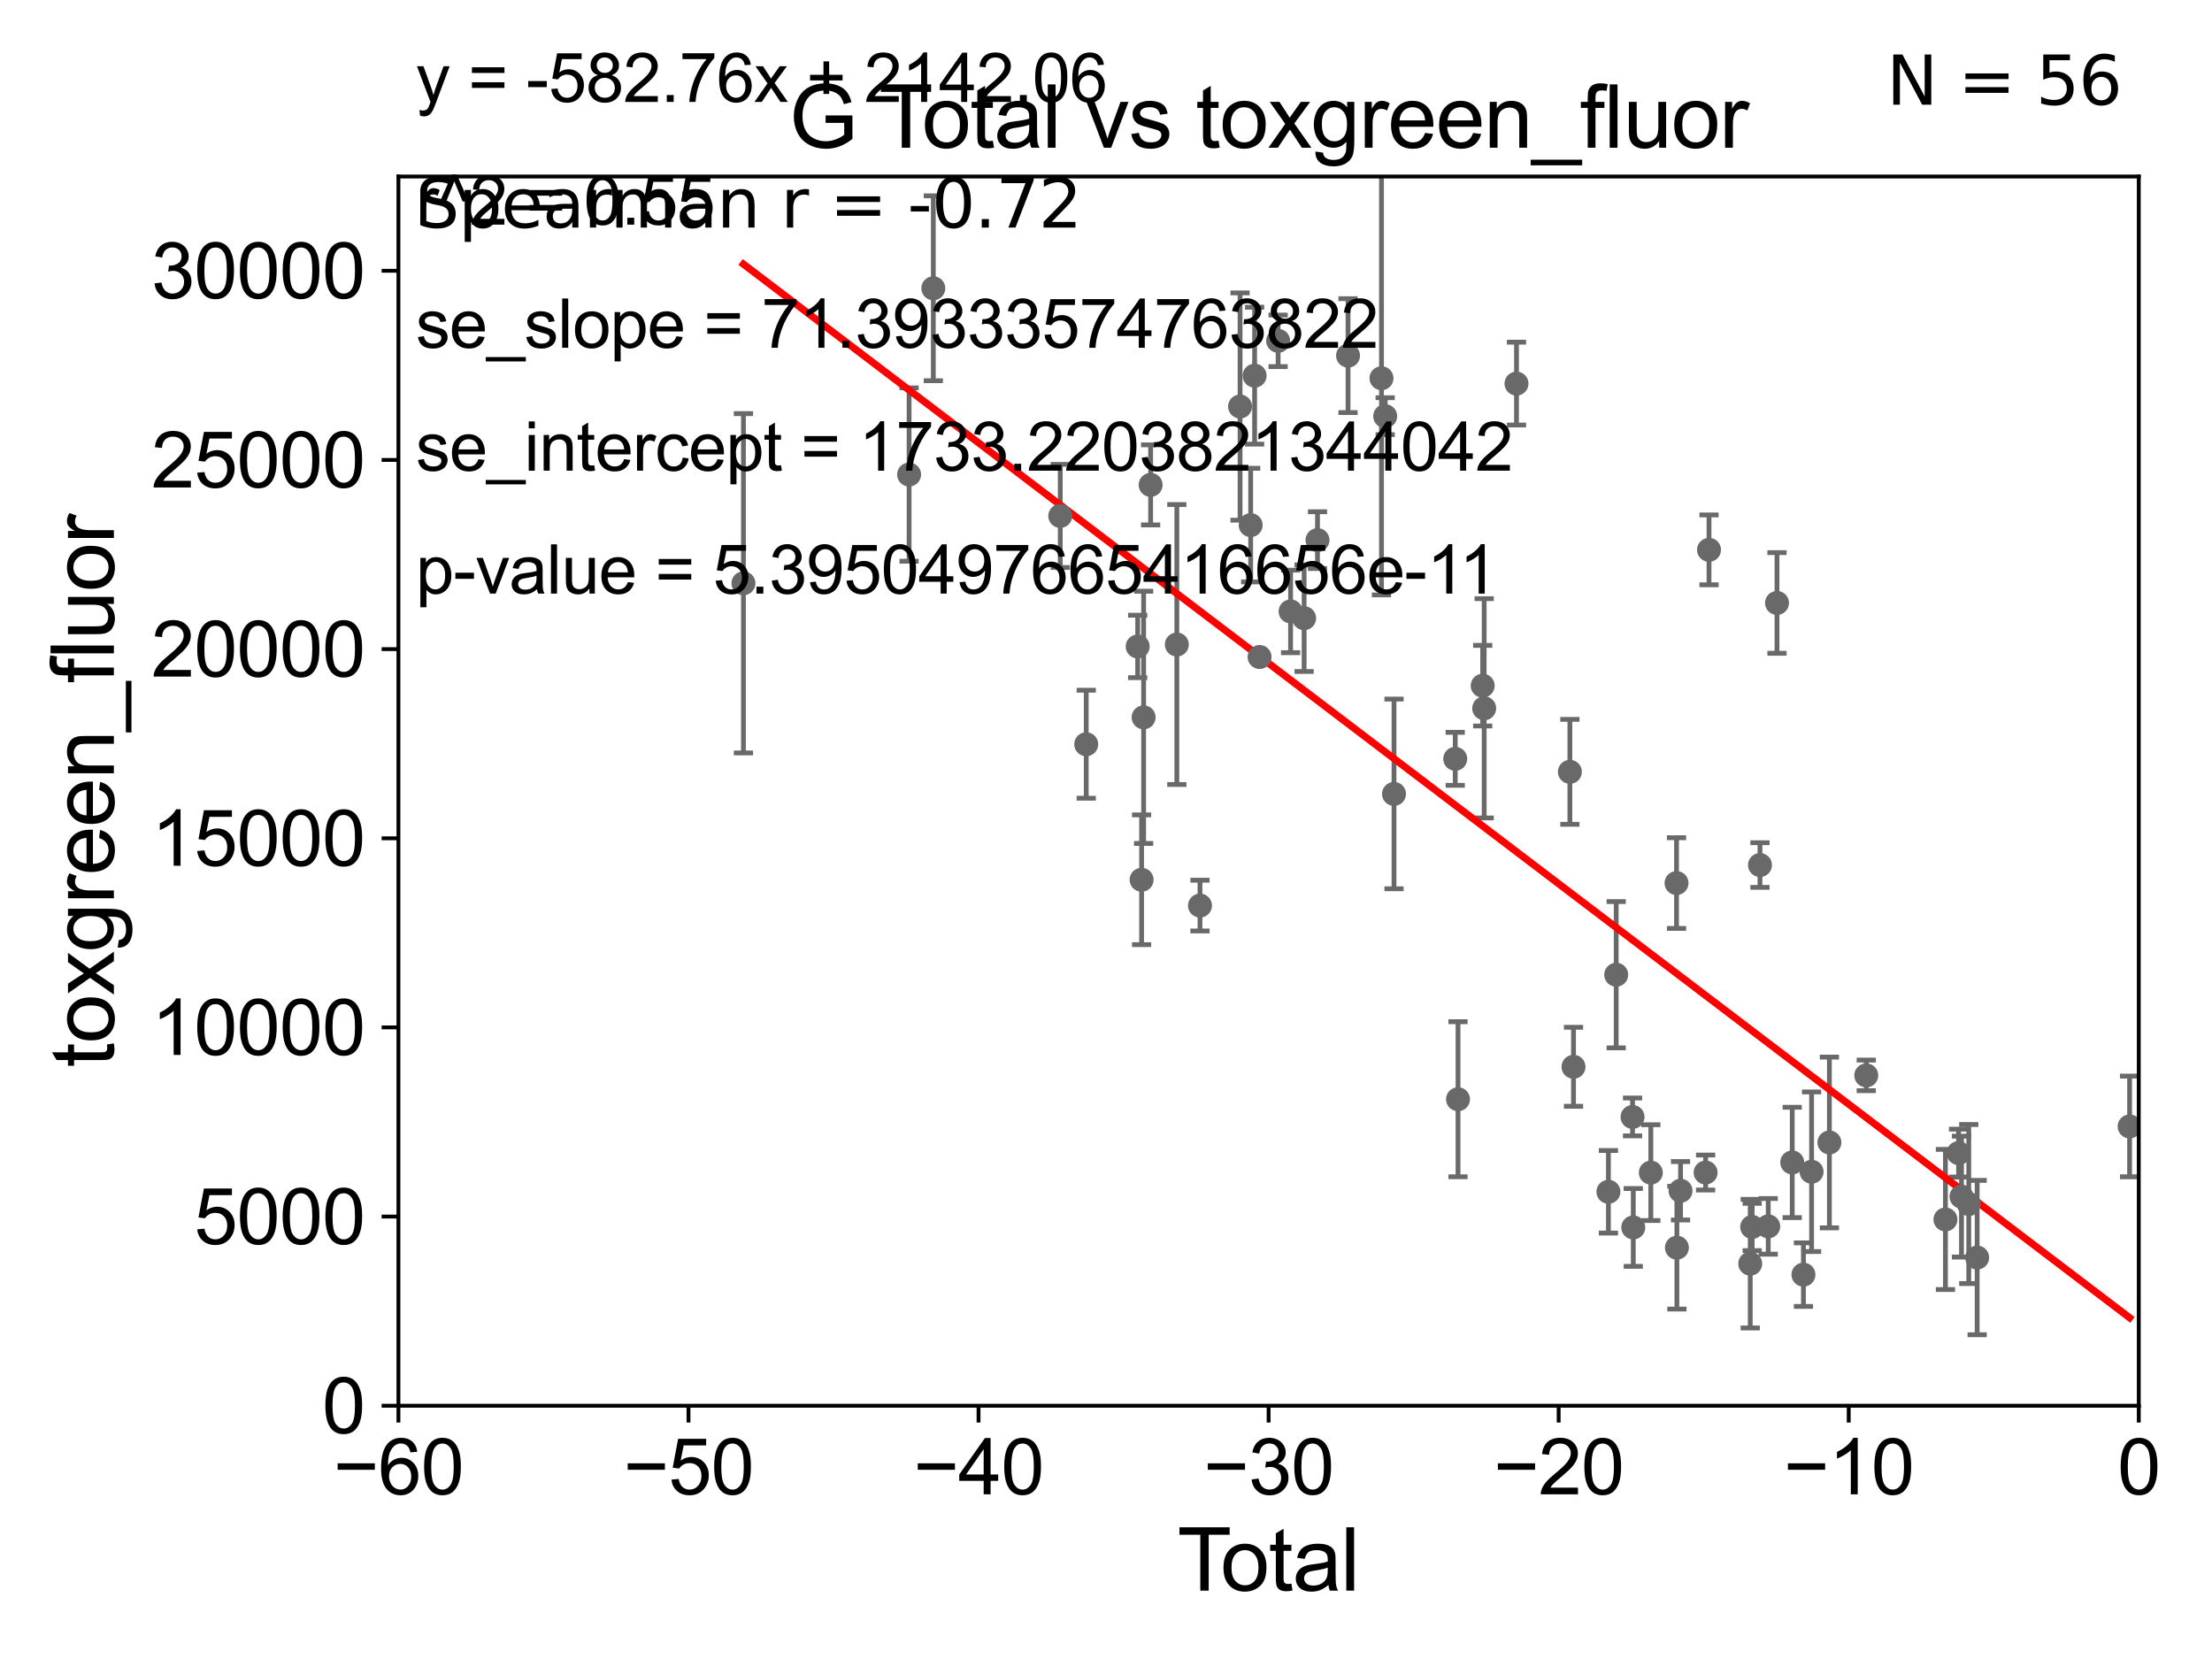 <?xml version="1.0" encoding="utf-8" standalone="no"?>
<!DOCTYPE svg PUBLIC "-//W3C//DTD SVG 1.1//EN"
  "http://www.w3.org/Graphics/SVG/1.1/DTD/svg11.dtd">
<svg xmlns:xlink="http://www.w3.org/1999/xlink" width="460.8pt" height="345.6pt" viewBox="0 0 460.8 345.6" xmlns="http://www.w3.org/2000/svg" version="1.1">
 <defs>
  <style type="text/css">*{stroke-linejoin: round; stroke-linecap: butt}</style>
 </defs>
 <g id="figure_1">
  <g id="patch_1">
   <path d="M 0 345.6 
L 460.8 345.6 
L 460.8 0 
L 0 0 
z
" style="fill: #ffffff"/>
  </g>
  <g id="axes_1">
   <g id="patch_2">
    <path d="M 83 292.84 
L 445.545 292.84 
L 445.545 36.775 
L 83 36.775 
z
" style="fill: #ffffff"/>
   </g>
   <g id="PathCollection_1">
    <defs>
     <path id="m1b509d1559" d="M 0 1.118 
C 0.297 1.118 0.581 1 0.791 0.791 
C 1 0.581 1.118 0.297 1.118 0 
C 1.118 -0.297 1 -0.581 0.791 -0.791 
C 0.581 -1 0.297 -1.118 0 -1.118 
C -0.297 -1.118 -0.581 -1 -0.791 -0.791 
C -1 -0.581 -1.118 -0.297 -1.118 0 
C -1.118 0.297 -1 0.581 -0.791 0.791 
C -0.581 1 -0.297 1.118 0 1.118 
z
" style="stroke: #696969"/>
    </defs>
    <g clip-path="url(#p19120d4bd7)">
     <use xlink:href="#m1b509d1559" x="154.873" y="121.509" style="fill: #696969; stroke: #696969"/>
     <use xlink:href="#m1b509d1559" x="335.063" y="248.27" style="fill: #696969; stroke: #696969"/>
     <use xlink:href="#m1b509d1559" x="336.683" y="203.052" style="fill: #696969; stroke: #696969"/>
     <use xlink:href="#m1b509d1559" x="340.09" y="232.681" style="fill: #696969; stroke: #696969"/>
     <use xlink:href="#m1b509d1559" x="340.24" y="255.698" style="fill: #696969; stroke: #696969"/>
     <use xlink:href="#m1b509d1559" x="343.896" y="244.277" style="fill: #696969; stroke: #696969"/>
     <use xlink:href="#m1b509d1559" x="349.252" y="183.96" style="fill: #696969; stroke: #696969"/>
     <use xlink:href="#m1b509d1559" x="349.329" y="259.913" style="fill: #696969; stroke: #696969"/>
     <use xlink:href="#m1b509d1559" x="350.088" y="248.062" style="fill: #696969; stroke: #696969"/>
     <use xlink:href="#m1b509d1559" x="355.309" y="244.261" style="fill: #696969; stroke: #696969"/>
     <use xlink:href="#m1b509d1559" x="356.019" y="114.543" style="fill: #696969; stroke: #696969"/>
     <use xlink:href="#m1b509d1559" x="364.606" y="263.244" style="fill: #696969; stroke: #696969"/>
     <use xlink:href="#m1b509d1559" x="327.789" y="222.232" style="fill: #696969; stroke: #696969"/>
     <use xlink:href="#m1b509d1559" x="365.01" y="255.603" style="fill: #696969; stroke: #696969"/>
     <use xlink:href="#m1b509d1559" x="368.355" y="255.473" style="fill: #696969; stroke: #696969"/>
     <use xlink:href="#m1b509d1559" x="370.181" y="125.604" style="fill: #696969; stroke: #696969"/>
     <use xlink:href="#m1b509d1559" x="373.355" y="242.157" style="fill: #696969; stroke: #696969"/>
     <use xlink:href="#m1b509d1559" x="375.69" y="265.53" style="fill: #696969; stroke: #696969"/>
     <use xlink:href="#m1b509d1559" x="377.386" y="244.096" style="fill: #696969; stroke: #696969"/>
     <use xlink:href="#m1b509d1559" x="381.098" y="238" style="fill: #696969; stroke: #696969"/>
     <use xlink:href="#m1b509d1559" x="388.778" y="224.022" style="fill: #696969; stroke: #696969"/>
     <use xlink:href="#m1b509d1559" x="405.272" y="254.037" style="fill: #696969; stroke: #696969"/>
     <use xlink:href="#m1b509d1559" x="408.008" y="240.209" style="fill: #696969; stroke: #696969"/>
     <use xlink:href="#m1b509d1559" x="408.615" y="249.277" style="fill: #696969; stroke: #696969"/>
     <use xlink:href="#m1b509d1559" x="410.132" y="250.824" style="fill: #696969; stroke: #696969"/>
     <use xlink:href="#m1b509d1559" x="366.636" y="180.204" style="fill: #696969; stroke: #696969"/>
     <use xlink:href="#m1b509d1559" x="327.036" y="160.788" style="fill: #696969; stroke: #696969"/>
     <use xlink:href="#m1b509d1559" x="315.913" y="79.913" style="fill: #696969; stroke: #696969"/>
     <use xlink:href="#m1b509d1559" x="309.182" y="147.554" style="fill: #696969; stroke: #696969"/>
     <use xlink:href="#m1b509d1559" x="189.381" y="98.854" style="fill: #696969; stroke: #696969"/>
     <use xlink:href="#m1b509d1559" x="194.429" y="60.054" style="fill: #696969; stroke: #696969"/>
     <use xlink:href="#m1b509d1559" x="220.872" y="107.477" style="fill: #696969; stroke: #696969"/>
     <use xlink:href="#m1b509d1559" x="226.281" y="155.039" style="fill: #696969; stroke: #696969"/>
     <use xlink:href="#m1b509d1559" x="237.001" y="134.669" style="fill: #696969; stroke: #696969"/>
     <use xlink:href="#m1b509d1559" x="237.815" y="183.272" style="fill: #696969; stroke: #696969"/>
     <use xlink:href="#m1b509d1559" x="238.237" y="149.433" style="fill: #696969; stroke: #696969"/>
     <use xlink:href="#m1b509d1559" x="239.696" y="101.009" style="fill: #696969; stroke: #696969"/>
     <use xlink:href="#m1b509d1559" x="245.156" y="134.265" style="fill: #696969; stroke: #696969"/>
     <use xlink:href="#m1b509d1559" x="249.98" y="188.648" style="fill: #696969; stroke: #696969"/>
     <use xlink:href="#m1b509d1559" x="258.33" y="84.686" style="fill: #696969; stroke: #696969"/>
     <use xlink:href="#m1b509d1559" x="260.537" y="109.389" style="fill: #696969; stroke: #696969"/>
     <use xlink:href="#m1b509d1559" x="261.36" y="78.259" style="fill: #696969; stroke: #696969"/>
     <use xlink:href="#m1b509d1559" x="262.395" y="136.865" style="fill: #696969; stroke: #696969"/>
     <use xlink:href="#m1b509d1559" x="266.256" y="71.003" style="fill: #696969; stroke: #696969"/>
     <use xlink:href="#m1b509d1559" x="268.854" y="127.368" style="fill: #696969; stroke: #696969"/>
     <use xlink:href="#m1b509d1559" x="271.673" y="128.779" style="fill: #696969; stroke: #696969"/>
     <use xlink:href="#m1b509d1559" x="274.459" y="112.516" style="fill: #696969; stroke: #696969"/>
     <use xlink:href="#m1b509d1559" x="280.821" y="74.086" style="fill: #696969; stroke: #696969"/>
     <use xlink:href="#m1b509d1559" x="287.789" y="78.794" style="fill: #696969; stroke: #696969"/>
     <use xlink:href="#m1b509d1559" x="288.56" y="86.698" style="fill: #696969; stroke: #696969"/>
     <use xlink:href="#m1b509d1559" x="290.398" y="165.387" style="fill: #696969; stroke: #696969"/>
     <use xlink:href="#m1b509d1559" x="303.153" y="158.076" style="fill: #696969; stroke: #696969"/>
     <use xlink:href="#m1b509d1559" x="303.731" y="228.989" style="fill: #696969; stroke: #696969"/>
     <use xlink:href="#m1b509d1559" x="308.872" y="142.84" style="fill: #696969; stroke: #696969"/>
     <use xlink:href="#m1b509d1559" x="411.879" y="261.975" style="fill: #696969; stroke: #696969"/>
     <use xlink:href="#m1b509d1559" x="443.636" y="234.659" style="fill: #696969; stroke: #696969"/>
    </g>
   </g>
   <g id="matplotlib.axis_1">
    <g id="xtick_1">
     <g id="line2d_1">
      <defs>
       <path id="m1ddee3b0ac" d="M 0 0 
L 0 3.5 
" style="stroke: #000000; stroke-width: 0.8"/>
      </defs>
      <g>
       <use xlink:href="#m1ddee3b0ac" x="83" y="292.84" style="stroke: #000000; stroke-width: 0.8"/>
      </g>
     </g>
     <g id="text_1">
      <!-- −60 -->
      <g transform="translate(69.43 311.293)scale(0.16 -0.16)">
       <defs>
        <path id="ArialMT-2212" d="M 3381 1997 
L 356 1997 
L 356 2522 
L 3381 2522 
L 3381 1997 
z
" transform="scale(0.016)"/>
        <path id="ArialMT-36" d="M 3184 3459 
L 2625 3416 
Q 2550 3747 2413 3897 
Q 2184 4138 1850 4138 
Q 1581 4138 1378 3988 
Q 1113 3794 959 3422 
Q 806 3050 800 2363 
Q 1003 2672 1297 2822 
Q 1591 2972 1913 2972 
Q 2475 2972 2870 2558 
Q 3266 2144 3266 1488 
Q 3266 1056 3080 686 
Q 2894 316 2569 119 
Q 2244 -78 1831 -78 
Q 1128 -78 684 439 
Q 241 956 241 2144 
Q 241 3472 731 4075 
Q 1159 4600 1884 4600 
Q 2425 4600 2770 4297 
Q 3116 3994 3184 3459 
z
M 888 1484 
Q 888 1194 1011 928 
Q 1134 663 1356 523 
Q 1578 384 1822 384 
Q 2178 384 2434 671 
Q 2691 959 2691 1453 
Q 2691 1928 2437 2201 
Q 2184 2475 1800 2475 
Q 1419 2475 1153 2201 
Q 888 1928 888 1484 
z
" transform="scale(0.016)"/>
        <path id="ArialMT-30" d="M 266 2259 
Q 266 3072 433 3567 
Q 600 4063 929 4331 
Q 1259 4600 1759 4600 
Q 2128 4600 2406 4451 
Q 2684 4303 2865 4023 
Q 3047 3744 3150 3342 
Q 3253 2941 3253 2259 
Q 3253 1453 3087 958 
Q 2922 463 2592 192 
Q 2263 -78 1759 -78 
Q 1097 -78 719 397 
Q 266 969 266 2259 
z
M 844 2259 
Q 844 1131 1108 757 
Q 1372 384 1759 384 
Q 2147 384 2411 759 
Q 2675 1134 2675 2259 
Q 2675 3391 2411 3762 
Q 2147 4134 1753 4134 
Q 1366 4134 1134 3806 
Q 844 3388 844 2259 
z
" transform="scale(0.016)"/>
       </defs>
       <use xlink:href="#ArialMT-2212"/>
       <use xlink:href="#ArialMT-36" x="58.398"/>
       <use xlink:href="#ArialMT-30" x="114.014"/>
      </g>
     </g>
    </g>
    <g id="xtick_2">
     <g id="line2d_2">
      <g>
       <use xlink:href="#m1ddee3b0ac" x="143.424" y="292.84" style="stroke: #000000; stroke-width: 0.8"/>
      </g>
     </g>
     <g id="text_2">
      <!-- −50 -->
      <g transform="translate(129.854 311.293)scale(0.16 -0.16)">
       <defs>
        <path id="ArialMT-35" d="M 266 1200 
L 856 1250 
Q 922 819 1161 601 
Q 1400 384 1738 384 
Q 2144 384 2425 690 
Q 2706 997 2706 1503 
Q 2706 1984 2436 2262 
Q 2166 2541 1728 2541 
Q 1456 2541 1237 2417 
Q 1019 2294 894 2097 
L 366 2166 
L 809 4519 
L 3088 4519 
L 3088 3981 
L 1259 3981 
L 1013 2750 
Q 1425 3038 1878 3038 
Q 2478 3038 2890 2622 
Q 3303 2206 3303 1553 
Q 3303 931 2941 478 
Q 2500 -78 1738 -78 
Q 1113 -78 717 272 
Q 322 622 266 1200 
z
" transform="scale(0.016)"/>
       </defs>
       <use xlink:href="#ArialMT-2212"/>
       <use xlink:href="#ArialMT-35" x="58.398"/>
       <use xlink:href="#ArialMT-30" x="114.014"/>
      </g>
     </g>
    </g>
    <g id="xtick_3">
     <g id="line2d_3">
      <g>
       <use xlink:href="#m1ddee3b0ac" x="203.848" y="292.84" style="stroke: #000000; stroke-width: 0.8"/>
      </g>
     </g>
     <g id="text_3">
      <!-- −40 -->
      <g transform="translate(190.278 311.293)scale(0.16 -0.16)">
       <defs>
        <path id="ArialMT-34" d="M 2069 0 
L 2069 1097 
L 81 1097 
L 81 1613 
L 2172 4581 
L 2631 4581 
L 2631 1613 
L 3250 1613 
L 3250 1097 
L 2631 1097 
L 2631 0 
L 2069 0 
z
M 2069 1613 
L 2069 3678 
L 634 1613 
L 2069 1613 
z
" transform="scale(0.016)"/>
       </defs>
       <use xlink:href="#ArialMT-2212"/>
       <use xlink:href="#ArialMT-34" x="58.398"/>
       <use xlink:href="#ArialMT-30" x="114.014"/>
      </g>
     </g>
    </g>
    <g id="xtick_4">
     <g id="line2d_4">
      <g>
       <use xlink:href="#m1ddee3b0ac" x="264.272" y="292.84" style="stroke: #000000; stroke-width: 0.8"/>
      </g>
     </g>
     <g id="text_4">
      <!-- −30 -->
      <g transform="translate(250.702 311.293)scale(0.16 -0.16)">
       <defs>
        <path id="ArialMT-33" d="M 269 1209 
L 831 1284 
Q 928 806 1161 595 
Q 1394 384 1728 384 
Q 2125 384 2398 659 
Q 2672 934 2672 1341 
Q 2672 1728 2419 1979 
Q 2166 2231 1775 2231 
Q 1616 2231 1378 2169 
L 1441 2663 
Q 1497 2656 1531 2656 
Q 1891 2656 2178 2843 
Q 2466 3031 2466 3422 
Q 2466 3731 2256 3934 
Q 2047 4138 1716 4138 
Q 1388 4138 1169 3931 
Q 950 3725 888 3313 
L 325 3413 
Q 428 3978 793 4289 
Q 1159 4600 1703 4600 
Q 2078 4600 2393 4439 
Q 2709 4278 2876 4000 
Q 3044 3722 3044 3409 
Q 3044 3113 2884 2869 
Q 2725 2625 2413 2481 
Q 2819 2388 3044 2092 
Q 3269 1797 3269 1353 
Q 3269 753 2831 336 
Q 2394 -81 1725 -81 
Q 1122 -81 723 278 
Q 325 638 269 1209 
z
" transform="scale(0.016)"/>
       </defs>
       <use xlink:href="#ArialMT-2212"/>
       <use xlink:href="#ArialMT-33" x="58.398"/>
       <use xlink:href="#ArialMT-30" x="114.014"/>
      </g>
     </g>
    </g>
    <g id="xtick_5">
     <g id="line2d_5">
      <g>
       <use xlink:href="#m1ddee3b0ac" x="324.697" y="292.84" style="stroke: #000000; stroke-width: 0.8"/>
      </g>
     </g>
     <g id="text_5">
      <!-- −20 -->
      <g transform="translate(311.127 311.293)scale(0.16 -0.16)">
       <defs>
        <path id="ArialMT-32" d="M 3222 541 
L 3222 0 
L 194 0 
Q 188 203 259 391 
Q 375 700 629 1000 
Q 884 1300 1366 1694 
Q 2113 2306 2375 2664 
Q 2638 3022 2638 3341 
Q 2638 3675 2398 3904 
Q 2159 4134 1775 4134 
Q 1369 4134 1125 3890 
Q 881 3647 878 3216 
L 300 3275 
Q 359 3922 746 4261 
Q 1134 4600 1788 4600 
Q 2447 4600 2831 4234 
Q 3216 3869 3216 3328 
Q 3216 3053 3103 2787 
Q 2991 2522 2730 2228 
Q 2469 1934 1863 1422 
Q 1356 997 1212 845 
Q 1069 694 975 541 
L 3222 541 
z
" transform="scale(0.016)"/>
       </defs>
       <use xlink:href="#ArialMT-2212"/>
       <use xlink:href="#ArialMT-32" x="58.398"/>
       <use xlink:href="#ArialMT-30" x="114.014"/>
      </g>
     </g>
    </g>
    <g id="xtick_6">
     <g id="line2d_6">
      <g>
       <use xlink:href="#m1ddee3b0ac" x="385.121" y="292.84" style="stroke: #000000; stroke-width: 0.8"/>
      </g>
     </g>
     <g id="text_6">
      <!-- −10 -->
      <g transform="translate(371.551 311.293)scale(0.16 -0.16)">
       <defs>
        <path id="ArialMT-31" d="M 2384 0 
L 1822 0 
L 1822 3584 
Q 1619 3391 1289 3197 
Q 959 3003 697 2906 
L 697 3450 
Q 1169 3672 1522 3987 
Q 1875 4303 2022 4600 
L 2384 4600 
L 2384 0 
z
" transform="scale(0.016)"/>
       </defs>
       <use xlink:href="#ArialMT-2212"/>
       <use xlink:href="#ArialMT-31" x="58.398"/>
       <use xlink:href="#ArialMT-30" x="114.014"/>
      </g>
     </g>
    </g>
    <g id="xtick_7">
     <g id="line2d_7">
      <g>
       <use xlink:href="#m1ddee3b0ac" x="445.545" y="292.84" style="stroke: #000000; stroke-width: 0.8"/>
      </g>
     </g>
     <g id="text_7">
      <!-- 0 -->
      <g transform="translate(441.096 311.293)scale(0.16 -0.16)">
       <use xlink:href="#ArialMT-30"/>
      </g>
     </g>
    </g>
    <g id="text_8">
     <!-- Total -->
     <g transform="translate(245.267 331.357)scale(0.18 -0.18)">
      <defs>
       <path id="ArialMT-54" d="M 1659 0 
L 1659 4041 
L 150 4041 
L 150 4581 
L 3781 4581 
L 3781 4041 
L 2266 4041 
L 2266 0 
L 1659 0 
z
" transform="scale(0.016)"/>
       <path id="ArialMT-6f" d="M 213 1659 
Q 213 2581 725 3025 
Q 1153 3394 1769 3394 
Q 2453 3394 2887 2945 
Q 3322 2497 3322 1706 
Q 3322 1066 3130 698 
Q 2938 331 2570 128 
Q 2203 -75 1769 -75 
Q 1072 -75 642 372 
Q 213 819 213 1659 
z
M 791 1659 
Q 791 1022 1069 705 
Q 1347 388 1769 388 
Q 2188 388 2466 706 
Q 2744 1025 2744 1678 
Q 2744 2294 2464 2611 
Q 2184 2928 1769 2928 
Q 1347 2928 1069 2612 
Q 791 2297 791 1659 
z
" transform="scale(0.016)"/>
       <path id="ArialMT-74" d="M 1650 503 
L 1731 6 
Q 1494 -44 1306 -44 
Q 1000 -44 831 53 
Q 663 150 594 308 
Q 525 466 525 972 
L 525 2881 
L 113 2881 
L 113 3319 
L 525 3319 
L 525 4141 
L 1084 4478 
L 1084 3319 
L 1650 3319 
L 1650 2881 
L 1084 2881 
L 1084 941 
Q 1084 700 1114 631 
Q 1144 563 1211 522 
Q 1278 481 1403 481 
Q 1497 481 1650 503 
z
" transform="scale(0.016)"/>
       <path id="ArialMT-61" d="M 2588 409 
Q 2275 144 1986 34 
Q 1697 -75 1366 -75 
Q 819 -75 525 192 
Q 231 459 231 875 
Q 231 1119 342 1320 
Q 453 1522 633 1644 
Q 813 1766 1038 1828 
Q 1203 1872 1538 1913 
Q 2219 1994 2541 2106 
Q 2544 2222 2544 2253 
Q 2544 2597 2384 2738 
Q 2169 2928 1744 2928 
Q 1347 2928 1158 2789 
Q 969 2650 878 2297 
L 328 2372 
Q 403 2725 575 2942 
Q 747 3159 1072 3276 
Q 1397 3394 1825 3394 
Q 2250 3394 2515 3294 
Q 2781 3194 2906 3042 
Q 3031 2891 3081 2659 
Q 3109 2516 3109 2141 
L 3109 1391 
Q 3109 606 3145 398 
Q 3181 191 3288 0 
L 2700 0 
Q 2613 175 2588 409 
z
M 2541 1666 
Q 2234 1541 1622 1453 
Q 1275 1403 1131 1340 
Q 988 1278 909 1158 
Q 831 1038 831 891 
Q 831 666 1001 516 
Q 1172 366 1500 366 
Q 1825 366 2078 508 
Q 2331 650 2450 897 
Q 2541 1088 2541 1459 
L 2541 1666 
z
" transform="scale(0.016)"/>
       <path id="ArialMT-6c" d="M 409 0 
L 409 4581 
L 972 4581 
L 972 0 
L 409 0 
z
" transform="scale(0.016)"/>
      </defs>
      <use xlink:href="#ArialMT-54"/>
      <use xlink:href="#ArialMT-6f" x="49.959"/>
      <use xlink:href="#ArialMT-74" x="105.574"/>
      <use xlink:href="#ArialMT-61" x="133.357"/>
      <use xlink:href="#ArialMT-6c" x="188.973"/>
     </g>
    </g>
   </g>
   <g id="matplotlib.axis_2">
    <g id="ytick_1">
     <g id="line2d_8">
      <defs>
       <path id="m506b159a22" d="M 0 0 
L -3.5 0 
" style="stroke: #000000; stroke-width: 0.8"/>
      </defs>
      <g>
       <use xlink:href="#m506b159a22" x="83" y="292.84" style="stroke: #000000; stroke-width: 0.8"/>
      </g>
     </g>
     <g id="text_9">
      <!-- 0 -->
      <g transform="translate(67.103 298.566)scale(0.16 -0.16)">
       <use xlink:href="#ArialMT-30"/>
      </g>
     </g>
    </g>
    <g id="ytick_2">
     <g id="line2d_9">
      <g>
       <use xlink:href="#m506b159a22" x="83" y="253.435" style="stroke: #000000; stroke-width: 0.8"/>
      </g>
     </g>
     <g id="text_10">
      <!-- 5000 -->
      <g transform="translate(40.41 259.162)scale(0.16 -0.16)">
       <use xlink:href="#ArialMT-35"/>
       <use xlink:href="#ArialMT-30" x="55.615"/>
       <use xlink:href="#ArialMT-30" x="111.23"/>
       <use xlink:href="#ArialMT-30" x="166.846"/>
      </g>
     </g>
    </g>
    <g id="ytick_3">
     <g id="line2d_10">
      <g>
       <use xlink:href="#m506b159a22" x="83" y="214.031" style="stroke: #000000; stroke-width: 0.8"/>
      </g>
     </g>
     <g id="text_11">
      <!-- 10000 -->
      <g transform="translate(31.512 219.757)scale(0.16 -0.16)">
       <use xlink:href="#ArialMT-31"/>
       <use xlink:href="#ArialMT-30" x="55.615"/>
       <use xlink:href="#ArialMT-30" x="111.23"/>
       <use xlink:href="#ArialMT-30" x="166.846"/>
       <use xlink:href="#ArialMT-30" x="222.461"/>
      </g>
     </g>
    </g>
    <g id="ytick_4">
     <g id="line2d_11">
      <g>
       <use xlink:href="#m506b159a22" x="83" y="174.626" style="stroke: #000000; stroke-width: 0.8"/>
      </g>
     </g>
     <g id="text_12">
      <!-- 15000 -->
      <g transform="translate(31.512 180.352)scale(0.16 -0.16)">
       <use xlink:href="#ArialMT-31"/>
       <use xlink:href="#ArialMT-35" x="55.615"/>
       <use xlink:href="#ArialMT-30" x="111.23"/>
       <use xlink:href="#ArialMT-30" x="166.846"/>
       <use xlink:href="#ArialMT-30" x="222.461"/>
      </g>
     </g>
    </g>
    <g id="ytick_5">
     <g id="line2d_12">
      <g>
       <use xlink:href="#m506b159a22" x="83" y="135.221" style="stroke: #000000; stroke-width: 0.8"/>
      </g>
     </g>
     <g id="text_13">
      <!-- 20000 -->
      <g transform="translate(31.512 140.948)scale(0.16 -0.16)">
       <use xlink:href="#ArialMT-32"/>
       <use xlink:href="#ArialMT-30" x="55.615"/>
       <use xlink:href="#ArialMT-30" x="111.23"/>
       <use xlink:href="#ArialMT-30" x="166.846"/>
       <use xlink:href="#ArialMT-30" x="222.461"/>
      </g>
     </g>
    </g>
    <g id="ytick_6">
     <g id="line2d_13">
      <g>
       <use xlink:href="#m506b159a22" x="83" y="95.817" style="stroke: #000000; stroke-width: 0.8"/>
      </g>
     </g>
     <g id="text_14">
      <!-- 25000 -->
      <g transform="translate(31.512 101.543)scale(0.16 -0.16)">
       <use xlink:href="#ArialMT-32"/>
       <use xlink:href="#ArialMT-35" x="55.615"/>
       <use xlink:href="#ArialMT-30" x="111.23"/>
       <use xlink:href="#ArialMT-30" x="166.846"/>
       <use xlink:href="#ArialMT-30" x="222.461"/>
      </g>
     </g>
    </g>
    <g id="ytick_7">
     <g id="line2d_14">
      <g>
       <use xlink:href="#m506b159a22" x="83" y="56.412" style="stroke: #000000; stroke-width: 0.8"/>
      </g>
     </g>
     <g id="text_15">
      <!-- 30000 -->
      <g transform="translate(31.512 62.138)scale(0.16 -0.16)">
       <use xlink:href="#ArialMT-33"/>
       <use xlink:href="#ArialMT-30" x="55.615"/>
       <use xlink:href="#ArialMT-30" x="111.23"/>
       <use xlink:href="#ArialMT-30" x="166.846"/>
       <use xlink:href="#ArialMT-30" x="222.461"/>
      </g>
     </g>
    </g>
    <g id="text_16">
     <!-- toxgreen_fluor -->
     <g transform="translate(23.724 222.34)rotate(-90)scale(0.18 -0.18)">
      <defs>
       <path id="ArialMT-78" d="M 47 0 
L 1259 1725 
L 138 3319 
L 841 3319 
L 1350 2541 
Q 1494 2319 1581 2169 
Q 1719 2375 1834 2534 
L 2394 3319 
L 3066 3319 
L 1919 1756 
L 3153 0 
L 2463 0 
L 1781 1031 
L 1600 1309 
L 728 0 
L 47 0 
z
" transform="scale(0.016)"/>
       <path id="ArialMT-67" d="M 319 -275 
L 866 -356 
Q 900 -609 1056 -725 
Q 1266 -881 1628 -881 
Q 2019 -881 2231 -725 
Q 2444 -569 2519 -288 
Q 2563 -116 2559 434 
Q 2191 0 1641 0 
Q 956 0 581 494 
Q 206 988 206 1678 
Q 206 2153 378 2554 
Q 550 2956 876 3175 
Q 1203 3394 1644 3394 
Q 2231 3394 2613 2919 
L 2613 3319 
L 3131 3319 
L 3131 450 
Q 3131 -325 2973 -648 
Q 2816 -972 2473 -1159 
Q 2131 -1347 1631 -1347 
Q 1038 -1347 672 -1080 
Q 306 -813 319 -275 
z
M 784 1719 
Q 784 1066 1043 766 
Q 1303 466 1694 466 
Q 2081 466 2343 764 
Q 2606 1063 2606 1700 
Q 2606 2309 2336 2618 
Q 2066 2928 1684 2928 
Q 1309 2928 1046 2623 
Q 784 2319 784 1719 
z
" transform="scale(0.016)"/>
       <path id="ArialMT-72" d="M 416 0 
L 416 3319 
L 922 3319 
L 922 2816 
Q 1116 3169 1280 3281 
Q 1444 3394 1641 3394 
Q 1925 3394 2219 3213 
L 2025 2691 
Q 1819 2813 1613 2813 
Q 1428 2813 1281 2702 
Q 1134 2591 1072 2394 
Q 978 2094 978 1738 
L 978 0 
L 416 0 
z
" transform="scale(0.016)"/>
       <path id="ArialMT-65" d="M 2694 1069 
L 3275 997 
Q 3138 488 2766 206 
Q 2394 -75 1816 -75 
Q 1088 -75 661 373 
Q 234 822 234 1631 
Q 234 2469 665 2931 
Q 1097 3394 1784 3394 
Q 2450 3394 2872 2941 
Q 3294 2488 3294 1666 
Q 3294 1616 3291 1516 
L 816 1516 
Q 847 969 1125 678 
Q 1403 388 1819 388 
Q 2128 388 2347 550 
Q 2566 713 2694 1069 
z
M 847 1978 
L 2700 1978 
Q 2663 2397 2488 2606 
Q 2219 2931 1791 2931 
Q 1403 2931 1139 2672 
Q 875 2413 847 1978 
z
" transform="scale(0.016)"/>
       <path id="ArialMT-6e" d="M 422 0 
L 422 3319 
L 928 3319 
L 928 2847 
Q 1294 3394 1984 3394 
Q 2284 3394 2536 3286 
Q 2788 3178 2913 3003 
Q 3038 2828 3088 2588 
Q 3119 2431 3119 2041 
L 3119 0 
L 2556 0 
L 2556 2019 
Q 2556 2363 2490 2533 
Q 2425 2703 2258 2804 
Q 2091 2906 1866 2906 
Q 1506 2906 1245 2678 
Q 984 2450 984 1813 
L 984 0 
L 422 0 
z
" transform="scale(0.016)"/>
       <path id="ArialMT-5f" d="M -97 -1272 
L -97 -866 
L 3631 -866 
L 3631 -1272 
L -97 -1272 
z
" transform="scale(0.016)"/>
       <path id="ArialMT-66" d="M 556 0 
L 556 2881 
L 59 2881 
L 59 3319 
L 556 3319 
L 556 3672 
Q 556 4006 616 4169 
Q 697 4388 901 4523 
Q 1106 4659 1475 4659 
Q 1713 4659 2000 4603 
L 1916 4113 
Q 1741 4144 1584 4144 
Q 1328 4144 1222 4034 
Q 1116 3925 1116 3625 
L 1116 3319 
L 1763 3319 
L 1763 2881 
L 1116 2881 
L 1116 0 
L 556 0 
z
" transform="scale(0.016)"/>
       <path id="ArialMT-75" d="M 2597 0 
L 2597 488 
Q 2209 -75 1544 -75 
Q 1250 -75 995 37 
Q 741 150 617 320 
Q 494 491 444 738 
Q 409 903 409 1263 
L 409 3319 
L 972 3319 
L 972 1478 
Q 972 1038 1006 884 
Q 1059 663 1231 536 
Q 1403 409 1656 409 
Q 1909 409 2131 539 
Q 2353 669 2445 892 
Q 2538 1116 2538 1541 
L 2538 3319 
L 3100 3319 
L 3100 0 
L 2597 0 
z
" transform="scale(0.016)"/>
      </defs>
      <use xlink:href="#ArialMT-74"/>
      <use xlink:href="#ArialMT-6f" x="27.783"/>
      <use xlink:href="#ArialMT-78" x="83.398"/>
      <use xlink:href="#ArialMT-67" x="133.398"/>
      <use xlink:href="#ArialMT-72" x="189.014"/>
      <use xlink:href="#ArialMT-65" x="222.314"/>
      <use xlink:href="#ArialMT-65" x="277.93"/>
      <use xlink:href="#ArialMT-6e" x="333.545"/>
      <use xlink:href="#ArialMT-5f" x="389.16"/>
      <use xlink:href="#ArialMT-66" x="444.775"/>
      <use xlink:href="#ArialMT-6c" x="472.559"/>
      <use xlink:href="#ArialMT-75" x="494.775"/>
      <use xlink:href="#ArialMT-6f" x="550.391"/>
      <use xlink:href="#ArialMT-72" x="606.006"/>
     </g>
    </g>
   </g>
   <g id="LineCollection_1">
    <path d="M 154.873 156.853 
L 154.873 86.165 
" clip-path="url(#p19120d4bd7)" style="fill: none; stroke: #696969"/>
    <path d="M 335.063 256.868 
L 335.063 239.671 
" clip-path="url(#p19120d4bd7)" style="fill: none; stroke: #696969"/>
    <path d="M 336.683 218.291 
L 336.683 187.812 
" clip-path="url(#p19120d4bd7)" style="fill: none; stroke: #696969"/>
    <path d="M 340.09 236.627 
L 340.09 228.734 
" clip-path="url(#p19120d4bd7)" style="fill: none; stroke: #696969"/>
    <path d="M 340.24 263.806 
L 340.24 247.59 
" clip-path="url(#p19120d4bd7)" style="fill: none; stroke: #696969"/>
    <path d="M 343.896 254.255 
L 343.896 234.299 
" clip-path="url(#p19120d4bd7)" style="fill: none; stroke: #696969"/>
    <path d="M 349.252 193.404 
L 349.252 174.516 
" clip-path="url(#p19120d4bd7)" style="fill: none; stroke: #696969"/>
    <path d="M 349.329 272.705 
L 349.329 247.12 
" clip-path="url(#p19120d4bd7)" style="fill: none; stroke: #696969"/>
    <path d="M 350.088 254.149 
L 350.088 241.976 
" clip-path="url(#p19120d4bd7)" style="fill: none; stroke: #696969"/>
    <path d="M 355.309 247.901 
L 355.309 240.621 
" clip-path="url(#p19120d4bd7)" style="fill: none; stroke: #696969"/>
    <path d="M 356.019 121.822 
L 356.019 107.264 
" clip-path="url(#p19120d4bd7)" style="fill: none; stroke: #696969"/>
    <path d="M 364.606 276.639 
L 364.606 249.848 
" clip-path="url(#p19120d4bd7)" style="fill: none; stroke: #696969"/>
    <path d="M 327.789 230.461 
L 327.789 214.002 
" clip-path="url(#p19120d4bd7)" style="fill: none; stroke: #696969"/>
    <path d="M 365.01 260.527 
L 365.01 250.679 
" clip-path="url(#p19120d4bd7)" style="fill: none; stroke: #696969"/>
    <path d="M 368.355 261.269 
L 368.355 249.676 
" clip-path="url(#p19120d4bd7)" style="fill: none; stroke: #696969"/>
    <path d="M 370.181 136.09 
L 370.181 115.117 
" clip-path="url(#p19120d4bd7)" style="fill: none; stroke: #696969"/>
    <path d="M 373.355 253.647 
L 373.355 230.666 
" clip-path="url(#p19120d4bd7)" style="fill: none; stroke: #696969"/>
    <path d="M 375.69 272.148 
L 375.69 258.911 
" clip-path="url(#p19120d4bd7)" style="fill: none; stroke: #696969"/>
    <path d="M 377.386 260.72 
L 377.386 227.471 
" clip-path="url(#p19120d4bd7)" style="fill: none; stroke: #696969"/>
    <path d="M 381.098 255.789 
L 381.098 220.212 
" clip-path="url(#p19120d4bd7)" style="fill: none; stroke: #696969"/>
    <path d="M 388.778 227.21 
L 388.778 220.833 
" clip-path="url(#p19120d4bd7)" style="fill: none; stroke: #696969"/>
    <path d="M 405.272 268.638 
L 405.272 239.436 
" clip-path="url(#p19120d4bd7)" style="fill: none; stroke: #696969"/>
    <path d="M 408.008 245.196 
L 408.008 235.223 
" clip-path="url(#p19120d4bd7)" style="fill: none; stroke: #696969"/>
    <path d="M 408.615 261.868 
L 408.615 236.686 
" clip-path="url(#p19120d4bd7)" style="fill: none; stroke: #696969"/>
    <path d="M 410.132 267.388 
L 410.132 234.26 
" clip-path="url(#p19120d4bd7)" style="fill: none; stroke: #696969"/>
    <path d="M 366.636 184.856 
L 366.636 175.551 
" clip-path="url(#p19120d4bd7)" style="fill: none; stroke: #696969"/>
    <path d="M 327.036 171.716 
L 327.036 149.86 
" clip-path="url(#p19120d4bd7)" style="fill: none; stroke: #696969"/>
    <path d="M 315.913 88.543 
L 315.913 71.283 
" clip-path="url(#p19120d4bd7)" style="fill: none; stroke: #696969"/>
    <path d="M 309.182 170.389 
L 309.182 124.719 
" clip-path="url(#p19120d4bd7)" style="fill: none; stroke: #696969"/>
    <path d="M 189.381 116.912 
L 189.381 80.797 
" clip-path="url(#p19120d4bd7)" style="fill: none; stroke: #696969"/>
    <path d="M 194.429 79.311 
L 194.429 40.796 
" clip-path="url(#p19120d4bd7)" style="fill: none; stroke: #696969"/>
    <path d="M 220.872 118.22 
L 220.872 96.734 
" clip-path="url(#p19120d4bd7)" style="fill: none; stroke: #696969"/>
    <path d="M 226.281 166.291 
L 226.281 143.787 
" clip-path="url(#p19120d4bd7)" style="fill: none; stroke: #696969"/>
    <path d="M 237.001 141.174 
L 237.001 128.164 
" clip-path="url(#p19120d4bd7)" style="fill: none; stroke: #696969"/>
    <path d="M 237.815 196.787 
L 237.815 169.756 
" clip-path="url(#p19120d4bd7)" style="fill: none; stroke: #696969"/>
    <path d="M 238.237 175.705 
L 238.237 123.161 
" clip-path="url(#p19120d4bd7)" style="fill: none; stroke: #696969"/>
    <path d="M 239.696 109.352 
L 239.696 92.666 
" clip-path="url(#p19120d4bd7)" style="fill: none; stroke: #696969"/>
    <path d="M 245.156 163.427 
L 245.156 105.104 
" clip-path="url(#p19120d4bd7)" style="fill: none; stroke: #696969"/>
    <path d="M 249.98 193.934 
L 249.98 183.362 
" clip-path="url(#p19120d4bd7)" style="fill: none; stroke: #696969"/>
    <path d="M 258.33 108.359 
L 258.33 61.014 
" clip-path="url(#p19120d4bd7)" style="fill: none; stroke: #696969"/>
    <path d="M 260.537 121.222 
L 260.537 97.555 
" clip-path="url(#p19120d4bd7)" style="fill: none; stroke: #696969"/>
    <path d="M 261.36 92.522 
L 261.36 63.995 
" clip-path="url(#p19120d4bd7)" style="fill: none; stroke: #696969"/>
    <path d="M 262.395 137.403 
L 262.395 136.327 
" clip-path="url(#p19120d4bd7)" style="fill: none; stroke: #696969"/>
    <path d="M 266.256 76.37 
L 266.256 65.636 
" clip-path="url(#p19120d4bd7)" style="fill: none; stroke: #696969"/>
    <path d="M 268.854 135.966 
L 268.854 118.769 
" clip-path="url(#p19120d4bd7)" style="fill: none; stroke: #696969"/>
    <path d="M 271.673 139.882 
L 271.673 117.676 
" clip-path="url(#p19120d4bd7)" style="fill: none; stroke: #696969"/>
    <path d="M 274.459 118.43 
L 274.459 106.603 
" clip-path="url(#p19120d4bd7)" style="fill: none; stroke: #696969"/>
    <path d="M 280.821 85.949 
L 280.821 62.223 
" clip-path="url(#p19120d4bd7)" style="fill: none; stroke: #696969"/>
    <path d="M 287.789 123.929 
L 287.789 33.658 
" clip-path="url(#p19120d4bd7)" style="fill: none; stroke: #696969"/>
    <path d="M 288.56 90.541 
L 288.56 82.854 
" clip-path="url(#p19120d4bd7)" style="fill: none; stroke: #696969"/>
    <path d="M 290.398 185.147 
L 290.398 145.627 
" clip-path="url(#p19120d4bd7)" style="fill: none; stroke: #696969"/>
    <path d="M 303.153 163.596 
L 303.153 152.555 
" clip-path="url(#p19120d4bd7)" style="fill: none; stroke: #696969"/>
    <path d="M 303.731 245.137 
L 303.731 212.84 
" clip-path="url(#p19120d4bd7)" style="fill: none; stroke: #696969"/>
    <path d="M 308.872 151.238 
L 308.872 134.442 
" clip-path="url(#p19120d4bd7)" style="fill: none; stroke: #696969"/>
    <path d="M 411.879 278.053 
L 411.879 245.896 
" clip-path="url(#p19120d4bd7)" style="fill: none; stroke: #696969"/>
    <path d="M 443.636 245.147 
L 443.636 224.171 
" clip-path="url(#p19120d4bd7)" style="fill: none; stroke: #696969"/>
   </g>
   <g id="line2d_15">
    <defs>
     <path id="m4538bc24f8" d="M 2 0 
L -2 -0 
" style="stroke: #696969"/>
    </defs>
    <g clip-path="url(#p19120d4bd7)">
     <use xlink:href="#m4538bc24f8" x="154.873" y="156.853" style="fill: #696969; stroke: #696969"/>
     <use xlink:href="#m4538bc24f8" x="335.063" y="256.868" style="fill: #696969; stroke: #696969"/>
     <use xlink:href="#m4538bc24f8" x="336.683" y="218.291" style="fill: #696969; stroke: #696969"/>
     <use xlink:href="#m4538bc24f8" x="340.09" y="236.627" style="fill: #696969; stroke: #696969"/>
     <use xlink:href="#m4538bc24f8" x="340.24" y="263.806" style="fill: #696969; stroke: #696969"/>
     <use xlink:href="#m4538bc24f8" x="343.896" y="254.255" style="fill: #696969; stroke: #696969"/>
     <use xlink:href="#m4538bc24f8" x="349.252" y="193.404" style="fill: #696969; stroke: #696969"/>
     <use xlink:href="#m4538bc24f8" x="349.329" y="272.705" style="fill: #696969; stroke: #696969"/>
     <use xlink:href="#m4538bc24f8" x="350.088" y="254.149" style="fill: #696969; stroke: #696969"/>
     <use xlink:href="#m4538bc24f8" x="355.309" y="247.901" style="fill: #696969; stroke: #696969"/>
     <use xlink:href="#m4538bc24f8" x="356.019" y="121.822" style="fill: #696969; stroke: #696969"/>
     <use xlink:href="#m4538bc24f8" x="364.606" y="276.639" style="fill: #696969; stroke: #696969"/>
     <use xlink:href="#m4538bc24f8" x="327.789" y="230.461" style="fill: #696969; stroke: #696969"/>
     <use xlink:href="#m4538bc24f8" x="365.01" y="260.527" style="fill: #696969; stroke: #696969"/>
     <use xlink:href="#m4538bc24f8" x="368.355" y="261.269" style="fill: #696969; stroke: #696969"/>
     <use xlink:href="#m4538bc24f8" x="370.181" y="136.09" style="fill: #696969; stroke: #696969"/>
     <use xlink:href="#m4538bc24f8" x="373.355" y="253.647" style="fill: #696969; stroke: #696969"/>
     <use xlink:href="#m4538bc24f8" x="375.69" y="272.148" style="fill: #696969; stroke: #696969"/>
     <use xlink:href="#m4538bc24f8" x="377.386" y="260.72" style="fill: #696969; stroke: #696969"/>
     <use xlink:href="#m4538bc24f8" x="381.098" y="255.789" style="fill: #696969; stroke: #696969"/>
     <use xlink:href="#m4538bc24f8" x="388.778" y="227.21" style="fill: #696969; stroke: #696969"/>
     <use xlink:href="#m4538bc24f8" x="405.272" y="268.638" style="fill: #696969; stroke: #696969"/>
     <use xlink:href="#m4538bc24f8" x="408.008" y="245.196" style="fill: #696969; stroke: #696969"/>
     <use xlink:href="#m4538bc24f8" x="408.615" y="261.868" style="fill: #696969; stroke: #696969"/>
     <use xlink:href="#m4538bc24f8" x="410.132" y="267.388" style="fill: #696969; stroke: #696969"/>
     <use xlink:href="#m4538bc24f8" x="366.636" y="184.856" style="fill: #696969; stroke: #696969"/>
     <use xlink:href="#m4538bc24f8" x="327.036" y="171.716" style="fill: #696969; stroke: #696969"/>
     <use xlink:href="#m4538bc24f8" x="315.913" y="88.543" style="fill: #696969; stroke: #696969"/>
     <use xlink:href="#m4538bc24f8" x="309.182" y="170.389" style="fill: #696969; stroke: #696969"/>
     <use xlink:href="#m4538bc24f8" x="189.381" y="116.912" style="fill: #696969; stroke: #696969"/>
     <use xlink:href="#m4538bc24f8" x="194.429" y="79.311" style="fill: #696969; stroke: #696969"/>
     <use xlink:href="#m4538bc24f8" x="220.872" y="118.22" style="fill: #696969; stroke: #696969"/>
     <use xlink:href="#m4538bc24f8" x="226.281" y="166.291" style="fill: #696969; stroke: #696969"/>
     <use xlink:href="#m4538bc24f8" x="237.001" y="141.174" style="fill: #696969; stroke: #696969"/>
     <use xlink:href="#m4538bc24f8" x="237.815" y="196.787" style="fill: #696969; stroke: #696969"/>
     <use xlink:href="#m4538bc24f8" x="238.237" y="175.705" style="fill: #696969; stroke: #696969"/>
     <use xlink:href="#m4538bc24f8" x="239.696" y="109.352" style="fill: #696969; stroke: #696969"/>
     <use xlink:href="#m4538bc24f8" x="245.156" y="163.427" style="fill: #696969; stroke: #696969"/>
     <use xlink:href="#m4538bc24f8" x="249.98" y="193.934" style="fill: #696969; stroke: #696969"/>
     <use xlink:href="#m4538bc24f8" x="258.33" y="108.359" style="fill: #696969; stroke: #696969"/>
     <use xlink:href="#m4538bc24f8" x="260.537" y="121.222" style="fill: #696969; stroke: #696969"/>
     <use xlink:href="#m4538bc24f8" x="261.36" y="92.522" style="fill: #696969; stroke: #696969"/>
     <use xlink:href="#m4538bc24f8" x="262.395" y="137.403" style="fill: #696969; stroke: #696969"/>
     <use xlink:href="#m4538bc24f8" x="266.256" y="76.37" style="fill: #696969; stroke: #696969"/>
     <use xlink:href="#m4538bc24f8" x="268.854" y="135.966" style="fill: #696969; stroke: #696969"/>
     <use xlink:href="#m4538bc24f8" x="271.673" y="139.882" style="fill: #696969; stroke: #696969"/>
     <use xlink:href="#m4538bc24f8" x="274.459" y="118.43" style="fill: #696969; stroke: #696969"/>
     <use xlink:href="#m4538bc24f8" x="280.821" y="85.949" style="fill: #696969; stroke: #696969"/>
     <use xlink:href="#m4538bc24f8" x="287.789" y="123.929" style="fill: #696969; stroke: #696969"/>
     <use xlink:href="#m4538bc24f8" x="288.56" y="90.541" style="fill: #696969; stroke: #696969"/>
     <use xlink:href="#m4538bc24f8" x="290.398" y="185.147" style="fill: #696969; stroke: #696969"/>
     <use xlink:href="#m4538bc24f8" x="303.153" y="163.596" style="fill: #696969; stroke: #696969"/>
     <use xlink:href="#m4538bc24f8" x="303.731" y="245.137" style="fill: #696969; stroke: #696969"/>
     <use xlink:href="#m4538bc24f8" x="308.872" y="151.238" style="fill: #696969; stroke: #696969"/>
     <use xlink:href="#m4538bc24f8" x="411.879" y="278.053" style="fill: #696969; stroke: #696969"/>
     <use xlink:href="#m4538bc24f8" x="443.636" y="245.147" style="fill: #696969; stroke: #696969"/>
    </g>
   </g>
   <g id="line2d_16">
    <g clip-path="url(#p19120d4bd7)">
     <use xlink:href="#m4538bc24f8" x="154.873" y="86.165" style="fill: #696969; stroke: #696969"/>
     <use xlink:href="#m4538bc24f8" x="335.063" y="239.671" style="fill: #696969; stroke: #696969"/>
     <use xlink:href="#m4538bc24f8" x="336.683" y="187.812" style="fill: #696969; stroke: #696969"/>
     <use xlink:href="#m4538bc24f8" x="340.09" y="228.734" style="fill: #696969; stroke: #696969"/>
     <use xlink:href="#m4538bc24f8" x="340.24" y="247.59" style="fill: #696969; stroke: #696969"/>
     <use xlink:href="#m4538bc24f8" x="343.896" y="234.299" style="fill: #696969; stroke: #696969"/>
     <use xlink:href="#m4538bc24f8" x="349.252" y="174.516" style="fill: #696969; stroke: #696969"/>
     <use xlink:href="#m4538bc24f8" x="349.329" y="247.12" style="fill: #696969; stroke: #696969"/>
     <use xlink:href="#m4538bc24f8" x="350.088" y="241.976" style="fill: #696969; stroke: #696969"/>
     <use xlink:href="#m4538bc24f8" x="355.309" y="240.621" style="fill: #696969; stroke: #696969"/>
     <use xlink:href="#m4538bc24f8" x="356.019" y="107.264" style="fill: #696969; stroke: #696969"/>
     <use xlink:href="#m4538bc24f8" x="364.606" y="249.848" style="fill: #696969; stroke: #696969"/>
     <use xlink:href="#m4538bc24f8" x="327.789" y="214.002" style="fill: #696969; stroke: #696969"/>
     <use xlink:href="#m4538bc24f8" x="365.01" y="250.679" style="fill: #696969; stroke: #696969"/>
     <use xlink:href="#m4538bc24f8" x="368.355" y="249.676" style="fill: #696969; stroke: #696969"/>
     <use xlink:href="#m4538bc24f8" x="370.181" y="115.117" style="fill: #696969; stroke: #696969"/>
     <use xlink:href="#m4538bc24f8" x="373.355" y="230.666" style="fill: #696969; stroke: #696969"/>
     <use xlink:href="#m4538bc24f8" x="375.69" y="258.911" style="fill: #696969; stroke: #696969"/>
     <use xlink:href="#m4538bc24f8" x="377.386" y="227.471" style="fill: #696969; stroke: #696969"/>
     <use xlink:href="#m4538bc24f8" x="381.098" y="220.212" style="fill: #696969; stroke: #696969"/>
     <use xlink:href="#m4538bc24f8" x="388.778" y="220.833" style="fill: #696969; stroke: #696969"/>
     <use xlink:href="#m4538bc24f8" x="405.272" y="239.436" style="fill: #696969; stroke: #696969"/>
     <use xlink:href="#m4538bc24f8" x="408.008" y="235.223" style="fill: #696969; stroke: #696969"/>
     <use xlink:href="#m4538bc24f8" x="408.615" y="236.686" style="fill: #696969; stroke: #696969"/>
     <use xlink:href="#m4538bc24f8" x="410.132" y="234.26" style="fill: #696969; stroke: #696969"/>
     <use xlink:href="#m4538bc24f8" x="366.636" y="175.551" style="fill: #696969; stroke: #696969"/>
     <use xlink:href="#m4538bc24f8" x="327.036" y="149.86" style="fill: #696969; stroke: #696969"/>
     <use xlink:href="#m4538bc24f8" x="315.913" y="71.283" style="fill: #696969; stroke: #696969"/>
     <use xlink:href="#m4538bc24f8" x="309.182" y="124.719" style="fill: #696969; stroke: #696969"/>
     <use xlink:href="#m4538bc24f8" x="189.381" y="80.797" style="fill: #696969; stroke: #696969"/>
     <use xlink:href="#m4538bc24f8" x="194.429" y="40.796" style="fill: #696969; stroke: #696969"/>
     <use xlink:href="#m4538bc24f8" x="220.872" y="96.734" style="fill: #696969; stroke: #696969"/>
     <use xlink:href="#m4538bc24f8" x="226.281" y="143.787" style="fill: #696969; stroke: #696969"/>
     <use xlink:href="#m4538bc24f8" x="237.001" y="128.164" style="fill: #696969; stroke: #696969"/>
     <use xlink:href="#m4538bc24f8" x="237.815" y="169.756" style="fill: #696969; stroke: #696969"/>
     <use xlink:href="#m4538bc24f8" x="238.237" y="123.161" style="fill: #696969; stroke: #696969"/>
     <use xlink:href="#m4538bc24f8" x="239.696" y="92.666" style="fill: #696969; stroke: #696969"/>
     <use xlink:href="#m4538bc24f8" x="245.156" y="105.104" style="fill: #696969; stroke: #696969"/>
     <use xlink:href="#m4538bc24f8" x="249.98" y="183.362" style="fill: #696969; stroke: #696969"/>
     <use xlink:href="#m4538bc24f8" x="258.33" y="61.014" style="fill: #696969; stroke: #696969"/>
     <use xlink:href="#m4538bc24f8" x="260.537" y="97.555" style="fill: #696969; stroke: #696969"/>
     <use xlink:href="#m4538bc24f8" x="261.36" y="63.995" style="fill: #696969; stroke: #696969"/>
     <use xlink:href="#m4538bc24f8" x="262.395" y="136.327" style="fill: #696969; stroke: #696969"/>
     <use xlink:href="#m4538bc24f8" x="266.256" y="65.636" style="fill: #696969; stroke: #696969"/>
     <use xlink:href="#m4538bc24f8" x="268.854" y="118.769" style="fill: #696969; stroke: #696969"/>
     <use xlink:href="#m4538bc24f8" x="271.673" y="117.676" style="fill: #696969; stroke: #696969"/>
     <use xlink:href="#m4538bc24f8" x="274.459" y="106.603" style="fill: #696969; stroke: #696969"/>
     <use xlink:href="#m4538bc24f8" x="280.821" y="62.223" style="fill: #696969; stroke: #696969"/>
     <use xlink:href="#m4538bc24f8" x="287.789" y="33.658" style="fill: #696969; stroke: #696969"/>
     <use xlink:href="#m4538bc24f8" x="288.56" y="82.854" style="fill: #696969; stroke: #696969"/>
     <use xlink:href="#m4538bc24f8" x="290.398" y="145.627" style="fill: #696969; stroke: #696969"/>
     <use xlink:href="#m4538bc24f8" x="303.153" y="152.555" style="fill: #696969; stroke: #696969"/>
     <use xlink:href="#m4538bc24f8" x="303.731" y="212.84" style="fill: #696969; stroke: #696969"/>
     <use xlink:href="#m4538bc24f8" x="308.872" y="134.442" style="fill: #696969; stroke: #696969"/>
     <use xlink:href="#m4538bc24f8" x="411.879" y="245.896" style="fill: #696969; stroke: #696969"/>
     <use xlink:href="#m4538bc24f8" x="443.636" y="224.171" style="fill: #696969; stroke: #696969"/>
    </g>
   </g>
   <g id="line2d_17">
    <path d="M 154.873 55.027 
L 335.063 191.984 
L 336.683 193.215 
L 340.09 195.805 
L 340.24 195.919 
L 343.896 198.698 
L 349.252 202.769 
L 349.329 202.827 
L 350.088 203.404 
L 355.309 207.373 
L 356.019 207.912 
L 364.606 214.439 
L 327.789 186.456 
L 365.01 214.746 
L 368.355 217.288 
L 370.181 218.676 
L 373.355 221.089 
L 375.69 222.864 
L 377.386 224.153 
L 381.098 226.974 
L 388.778 232.811 
L 405.272 245.348 
L 408.008 247.428 
L 408.615 247.889 
L 410.132 249.042 
L 366.636 215.982 
L 327.036 185.883 
L 315.913 177.429 
L 309.182 172.312 
L 189.381 81.255 
L 194.429 85.092 
L 220.872 105.191 
L 226.281 109.302 
L 237.001 117.45 
L 237.815 118.069 
L 238.237 118.389 
L 239.696 119.498 
L 245.156 123.648 
L 249.98 127.315 
L 258.33 133.662 
L 260.537 135.339 
L 261.36 135.965 
L 262.395 136.751 
L 266.256 139.685 
L 268.854 141.661 
L 271.673 143.803 
L 274.459 145.921 
L 280.821 150.757 
L 287.789 156.052 
L 288.56 156.638 
L 290.398 158.036 
L 303.153 167.73 
L 303.731 168.17 
L 308.872 172.077 
L 411.879 250.37 
L 443.636 274.507 
" clip-path="url(#p19120d4bd7)" style="fill: none; stroke: #ff0000; stroke-width: 1.5; stroke-linecap: square"/>
   </g>
   <g id="line2d_18">
    <defs>
     <path id="m8784128036" d="M 0 2 
C 0.53 2 1.039 1.789 1.414 1.414 
C 1.789 1.039 2 0.53 2 0 
C 2 -0.53 1.789 -1.039 1.414 -1.414 
C 1.039 -1.789 0.53 -2 0 -2 
C -0.53 -2 -1.039 -1.789 -1.414 -1.414 
C -1.789 -1.039 -2 -0.53 -2 0 
C -2 0.53 -1.789 1.039 -1.414 1.414 
C -1.039 1.789 -0.53 2 0 2 
z
" style="stroke: #696969"/>
    </defs>
    <g clip-path="url(#p19120d4bd7)">
     <use xlink:href="#m8784128036" x="154.873" y="121.509" style="fill: #696969; stroke: #696969"/>
     <use xlink:href="#m8784128036" x="335.063" y="248.27" style="fill: #696969; stroke: #696969"/>
     <use xlink:href="#m8784128036" x="336.683" y="203.052" style="fill: #696969; stroke: #696969"/>
     <use xlink:href="#m8784128036" x="340.09" y="232.681" style="fill: #696969; stroke: #696969"/>
     <use xlink:href="#m8784128036" x="340.24" y="255.698" style="fill: #696969; stroke: #696969"/>
     <use xlink:href="#m8784128036" x="343.896" y="244.277" style="fill: #696969; stroke: #696969"/>
     <use xlink:href="#m8784128036" x="349.252" y="183.96" style="fill: #696969; stroke: #696969"/>
     <use xlink:href="#m8784128036" x="349.329" y="259.913" style="fill: #696969; stroke: #696969"/>
     <use xlink:href="#m8784128036" x="350.088" y="248.062" style="fill: #696969; stroke: #696969"/>
     <use xlink:href="#m8784128036" x="355.309" y="244.261" style="fill: #696969; stroke: #696969"/>
     <use xlink:href="#m8784128036" x="356.019" y="114.543" style="fill: #696969; stroke: #696969"/>
     <use xlink:href="#m8784128036" x="364.606" y="263.244" style="fill: #696969; stroke: #696969"/>
     <use xlink:href="#m8784128036" x="327.789" y="222.232" style="fill: #696969; stroke: #696969"/>
     <use xlink:href="#m8784128036" x="365.01" y="255.603" style="fill: #696969; stroke: #696969"/>
     <use xlink:href="#m8784128036" x="368.355" y="255.473" style="fill: #696969; stroke: #696969"/>
     <use xlink:href="#m8784128036" x="370.181" y="125.604" style="fill: #696969; stroke: #696969"/>
     <use xlink:href="#m8784128036" x="373.355" y="242.157" style="fill: #696969; stroke: #696969"/>
     <use xlink:href="#m8784128036" x="375.69" y="265.53" style="fill: #696969; stroke: #696969"/>
     <use xlink:href="#m8784128036" x="377.386" y="244.096" style="fill: #696969; stroke: #696969"/>
     <use xlink:href="#m8784128036" x="381.098" y="238" style="fill: #696969; stroke: #696969"/>
     <use xlink:href="#m8784128036" x="388.778" y="224.022" style="fill: #696969; stroke: #696969"/>
     <use xlink:href="#m8784128036" x="405.272" y="254.037" style="fill: #696969; stroke: #696969"/>
     <use xlink:href="#m8784128036" x="408.008" y="240.209" style="fill: #696969; stroke: #696969"/>
     <use xlink:href="#m8784128036" x="408.615" y="249.277" style="fill: #696969; stroke: #696969"/>
     <use xlink:href="#m8784128036" x="410.132" y="250.824" style="fill: #696969; stroke: #696969"/>
     <use xlink:href="#m8784128036" x="366.636" y="180.204" style="fill: #696969; stroke: #696969"/>
     <use xlink:href="#m8784128036" x="327.036" y="160.788" style="fill: #696969; stroke: #696969"/>
     <use xlink:href="#m8784128036" x="315.913" y="79.913" style="fill: #696969; stroke: #696969"/>
     <use xlink:href="#m8784128036" x="309.182" y="147.554" style="fill: #696969; stroke: #696969"/>
     <use xlink:href="#m8784128036" x="189.381" y="98.854" style="fill: #696969; stroke: #696969"/>
     <use xlink:href="#m8784128036" x="194.429" y="60.054" style="fill: #696969; stroke: #696969"/>
     <use xlink:href="#m8784128036" x="220.872" y="107.477" style="fill: #696969; stroke: #696969"/>
     <use xlink:href="#m8784128036" x="226.281" y="155.039" style="fill: #696969; stroke: #696969"/>
     <use xlink:href="#m8784128036" x="237.001" y="134.669" style="fill: #696969; stroke: #696969"/>
     <use xlink:href="#m8784128036" x="237.815" y="183.272" style="fill: #696969; stroke: #696969"/>
     <use xlink:href="#m8784128036" x="238.237" y="149.433" style="fill: #696969; stroke: #696969"/>
     <use xlink:href="#m8784128036" x="239.696" y="101.009" style="fill: #696969; stroke: #696969"/>
     <use xlink:href="#m8784128036" x="245.156" y="134.265" style="fill: #696969; stroke: #696969"/>
     <use xlink:href="#m8784128036" x="249.98" y="188.648" style="fill: #696969; stroke: #696969"/>
     <use xlink:href="#m8784128036" x="258.33" y="84.686" style="fill: #696969; stroke: #696969"/>
     <use xlink:href="#m8784128036" x="260.537" y="109.389" style="fill: #696969; stroke: #696969"/>
     <use xlink:href="#m8784128036" x="261.36" y="78.259" style="fill: #696969; stroke: #696969"/>
     <use xlink:href="#m8784128036" x="262.395" y="136.865" style="fill: #696969; stroke: #696969"/>
     <use xlink:href="#m8784128036" x="266.256" y="71.003" style="fill: #696969; stroke: #696969"/>
     <use xlink:href="#m8784128036" x="268.854" y="127.368" style="fill: #696969; stroke: #696969"/>
     <use xlink:href="#m8784128036" x="271.673" y="128.779" style="fill: #696969; stroke: #696969"/>
     <use xlink:href="#m8784128036" x="274.459" y="112.516" style="fill: #696969; stroke: #696969"/>
     <use xlink:href="#m8784128036" x="280.821" y="74.086" style="fill: #696969; stroke: #696969"/>
     <use xlink:href="#m8784128036" x="287.789" y="78.794" style="fill: #696969; stroke: #696969"/>
     <use xlink:href="#m8784128036" x="288.56" y="86.698" style="fill: #696969; stroke: #696969"/>
     <use xlink:href="#m8784128036" x="290.398" y="165.387" style="fill: #696969; stroke: #696969"/>
     <use xlink:href="#m8784128036" x="303.153" y="158.076" style="fill: #696969; stroke: #696969"/>
     <use xlink:href="#m8784128036" x="303.731" y="228.989" style="fill: #696969; stroke: #696969"/>
     <use xlink:href="#m8784128036" x="308.872" y="142.84" style="fill: #696969; stroke: #696969"/>
     <use xlink:href="#m8784128036" x="411.879" y="261.975" style="fill: #696969; stroke: #696969"/>
     <use xlink:href="#m8784128036" x="443.636" y="234.659" style="fill: #696969; stroke: #696969"/>
    </g>
   </g>
   <g id="patch_3">
    <path d="M 83 292.84 
L 83 36.775 
" style="fill: none; stroke: #000000; stroke-width: 0.8; stroke-linejoin: miter; stroke-linecap: square"/>
   </g>
   <g id="patch_4">
    <path d="M 445.545 292.84 
L 445.545 36.775 
" style="fill: none; stroke: #000000; stroke-width: 0.8; stroke-linejoin: miter; stroke-linecap: square"/>
   </g>
   <g id="patch_5">
    <path d="M 83 292.84 
L 445.545 292.84 
" style="fill: none; stroke: #000000; stroke-width: 0.8; stroke-linejoin: miter; stroke-linecap: square"/>
   </g>
   <g id="patch_6">
    <path d="M 83 36.775 
L 445.545 36.775 
" style="fill: none; stroke: #000000; stroke-width: 0.8; stroke-linejoin: miter; stroke-linecap: square"/>
   </g>
   <g id="text_17">
    <!-- N = 56 -->
    <g transform="translate(393 21.806)scale(0.14 -0.14)">
     <defs>
      <path id="DejaVuSans-4e" d="M 628 4666 
L 1478 4666 
L 3547 763 
L 3547 4666 
L 4159 4666 
L 4159 0 
L 3309 0 
L 1241 3903 
L 1241 0 
L 628 0 
L 628 4666 
z
" transform="scale(0.016)"/>
      <path id="DejaVuSans-20" transform="scale(0.016)"/>
      <path id="DejaVuSans-3d" d="M 678 2906 
L 4684 2906 
L 4684 2381 
L 678 2381 
L 678 2906 
z
M 678 1631 
L 4684 1631 
L 4684 1100 
L 678 1100 
L 678 1631 
z
" transform="scale(0.016)"/>
      <path id="DejaVuSans-35" d="M 691 4666 
L 3169 4666 
L 3169 4134 
L 1269 4134 
L 1269 2991 
Q 1406 3038 1543 3061 
Q 1681 3084 1819 3084 
Q 2600 3084 3056 2656 
Q 3513 2228 3513 1497 
Q 3513 744 3044 326 
Q 2575 -91 1722 -91 
Q 1428 -91 1123 -41 
Q 819 9 494 109 
L 494 744 
Q 775 591 1075 516 
Q 1375 441 1709 441 
Q 2250 441 2565 725 
Q 2881 1009 2881 1497 
Q 2881 1984 2565 2268 
Q 2250 2553 1709 2553 
Q 1456 2553 1204 2497 
Q 953 2441 691 2322 
L 691 4666 
z
" transform="scale(0.016)"/>
      <path id="DejaVuSans-36" d="M 2113 2584 
Q 1688 2584 1439 2293 
Q 1191 2003 1191 1497 
Q 1191 994 1439 701 
Q 1688 409 2113 409 
Q 2538 409 2786 701 
Q 3034 994 3034 1497 
Q 3034 2003 2786 2293 
Q 2538 2584 2113 2584 
z
M 3366 4563 
L 3366 3988 
Q 3128 4100 2886 4159 
Q 2644 4219 2406 4219 
Q 1781 4219 1451 3797 
Q 1122 3375 1075 2522 
Q 1259 2794 1537 2939 
Q 1816 3084 2150 3084 
Q 2853 3084 3261 2657 
Q 3669 2231 3669 1497 
Q 3669 778 3244 343 
Q 2819 -91 2113 -91 
Q 1303 -91 875 529 
Q 447 1150 447 2328 
Q 447 3434 972 4092 
Q 1497 4750 2381 4750 
Q 2619 4750 2861 4703 
Q 3103 4656 3366 4563 
z
" transform="scale(0.016)"/>
     </defs>
     <use xlink:href="#DejaVuSans-4e"/>
     <use xlink:href="#DejaVuSans-20" x="74.805"/>
     <use xlink:href="#DejaVuSans-3d" x="106.592"/>
     <use xlink:href="#DejaVuSans-20" x="190.381"/>
     <use xlink:href="#DejaVuSans-35" x="222.168"/>
     <use xlink:href="#DejaVuSans-36" x="285.791"/>
    </g>
   </g>
   <g id="text_18">
    <!-- Spearman r = -0.72 -->
    <g transform="translate(86.625 47.413)scale(0.14 -0.14)">
     <defs>
      <path id="DejaVuSans-53" d="M 3425 4513 
L 3425 3897 
Q 3066 4069 2747 4153 
Q 2428 4238 2131 4238 
Q 1616 4238 1336 4038 
Q 1056 3838 1056 3469 
Q 1056 3159 1242 3001 
Q 1428 2844 1947 2747 
L 2328 2669 
Q 3034 2534 3370 2195 
Q 3706 1856 3706 1288 
Q 3706 609 3251 259 
Q 2797 -91 1919 -91 
Q 1588 -91 1214 -16 
Q 841 59 441 206 
L 441 856 
Q 825 641 1194 531 
Q 1563 422 1919 422 
Q 2459 422 2753 634 
Q 3047 847 3047 1241 
Q 3047 1584 2836 1778 
Q 2625 1972 2144 2069 
L 1759 2144 
Q 1053 2284 737 2584 
Q 422 2884 422 3419 
Q 422 4038 858 4394 
Q 1294 4750 2059 4750 
Q 2388 4750 2728 4690 
Q 3069 4631 3425 4513 
z
" transform="scale(0.016)"/>
      <path id="DejaVuSans-70" d="M 1159 525 
L 1159 -1331 
L 581 -1331 
L 581 3500 
L 1159 3500 
L 1159 2969 
Q 1341 3281 1617 3432 
Q 1894 3584 2278 3584 
Q 2916 3584 3314 3078 
Q 3713 2572 3713 1747 
Q 3713 922 3314 415 
Q 2916 -91 2278 -91 
Q 1894 -91 1617 61 
Q 1341 213 1159 525 
z
M 3116 1747 
Q 3116 2381 2855 2742 
Q 2594 3103 2138 3103 
Q 1681 3103 1420 2742 
Q 1159 2381 1159 1747 
Q 1159 1113 1420 752 
Q 1681 391 2138 391 
Q 2594 391 2855 752 
Q 3116 1113 3116 1747 
z
" transform="scale(0.016)"/>
      <path id="DejaVuSans-65" d="M 3597 1894 
L 3597 1613 
L 953 1613 
Q 991 1019 1311 708 
Q 1631 397 2203 397 
Q 2534 397 2845 478 
Q 3156 559 3463 722 
L 3463 178 
Q 3153 47 2828 -22 
Q 2503 -91 2169 -91 
Q 1331 -91 842 396 
Q 353 884 353 1716 
Q 353 2575 817 3079 
Q 1281 3584 2069 3584 
Q 2775 3584 3186 3129 
Q 3597 2675 3597 1894 
z
M 3022 2063 
Q 3016 2534 2758 2815 
Q 2500 3097 2075 3097 
Q 1594 3097 1305 2825 
Q 1016 2553 972 2059 
L 3022 2063 
z
" transform="scale(0.016)"/>
      <path id="DejaVuSans-61" d="M 2194 1759 
Q 1497 1759 1228 1600 
Q 959 1441 959 1056 
Q 959 750 1161 570 
Q 1363 391 1709 391 
Q 2188 391 2477 730 
Q 2766 1069 2766 1631 
L 2766 1759 
L 2194 1759 
z
M 3341 1997 
L 3341 0 
L 2766 0 
L 2766 531 
Q 2569 213 2275 61 
Q 1981 -91 1556 -91 
Q 1019 -91 701 211 
Q 384 513 384 1019 
Q 384 1609 779 1909 
Q 1175 2209 1959 2209 
L 2766 2209 
L 2766 2266 
Q 2766 2663 2505 2880 
Q 2244 3097 1772 3097 
Q 1472 3097 1187 3025 
Q 903 2953 641 2809 
L 641 3341 
Q 956 3463 1253 3523 
Q 1550 3584 1831 3584 
Q 2591 3584 2966 3190 
Q 3341 2797 3341 1997 
z
" transform="scale(0.016)"/>
      <path id="DejaVuSans-72" d="M 2631 2963 
Q 2534 3019 2420 3045 
Q 2306 3072 2169 3072 
Q 1681 3072 1420 2755 
Q 1159 2438 1159 1844 
L 1159 0 
L 581 0 
L 581 3500 
L 1159 3500 
L 1159 2956 
Q 1341 3275 1631 3429 
Q 1922 3584 2338 3584 
Q 2397 3584 2469 3576 
Q 2541 3569 2628 3553 
L 2631 2963 
z
" transform="scale(0.016)"/>
      <path id="DejaVuSans-6d" d="M 3328 2828 
Q 3544 3216 3844 3400 
Q 4144 3584 4550 3584 
Q 5097 3584 5394 3201 
Q 5691 2819 5691 2113 
L 5691 0 
L 5113 0 
L 5113 2094 
Q 5113 2597 4934 2840 
Q 4756 3084 4391 3084 
Q 3944 3084 3684 2787 
Q 3425 2491 3425 1978 
L 3425 0 
L 2847 0 
L 2847 2094 
Q 2847 2600 2669 2842 
Q 2491 3084 2119 3084 
Q 1678 3084 1418 2786 
Q 1159 2488 1159 1978 
L 1159 0 
L 581 0 
L 581 3500 
L 1159 3500 
L 1159 2956 
Q 1356 3278 1631 3431 
Q 1906 3584 2284 3584 
Q 2666 3584 2933 3390 
Q 3200 3197 3328 2828 
z
" transform="scale(0.016)"/>
      <path id="DejaVuSans-6e" d="M 3513 2113 
L 3513 0 
L 2938 0 
L 2938 2094 
Q 2938 2591 2744 2837 
Q 2550 3084 2163 3084 
Q 1697 3084 1428 2787 
Q 1159 2491 1159 1978 
L 1159 0 
L 581 0 
L 581 3500 
L 1159 3500 
L 1159 2956 
Q 1366 3272 1645 3428 
Q 1925 3584 2291 3584 
Q 2894 3584 3203 3211 
Q 3513 2838 3513 2113 
z
" transform="scale(0.016)"/>
      <path id="DejaVuSans-2d" d="M 313 2009 
L 1997 2009 
L 1997 1497 
L 313 1497 
L 313 2009 
z
" transform="scale(0.016)"/>
      <path id="DejaVuSans-30" d="M 2034 4250 
Q 1547 4250 1301 3770 
Q 1056 3291 1056 2328 
Q 1056 1369 1301 889 
Q 1547 409 2034 409 
Q 2525 409 2770 889 
Q 3016 1369 3016 2328 
Q 3016 3291 2770 3770 
Q 2525 4250 2034 4250 
z
M 2034 4750 
Q 2819 4750 3233 4129 
Q 3647 3509 3647 2328 
Q 3647 1150 3233 529 
Q 2819 -91 2034 -91 
Q 1250 -91 836 529 
Q 422 1150 422 2328 
Q 422 3509 836 4129 
Q 1250 4750 2034 4750 
z
" transform="scale(0.016)"/>
      <path id="DejaVuSans-2e" d="M 684 794 
L 1344 794 
L 1344 0 
L 684 0 
L 684 794 
z
" transform="scale(0.016)"/>
      <path id="DejaVuSans-37" d="M 525 4666 
L 3525 4666 
L 3525 4397 
L 1831 0 
L 1172 0 
L 2766 4134 
L 525 4134 
L 525 4666 
z
" transform="scale(0.016)"/>
      <path id="DejaVuSans-32" d="M 1228 531 
L 3431 531 
L 3431 0 
L 469 0 
L 469 531 
Q 828 903 1448 1529 
Q 2069 2156 2228 2338 
Q 2531 2678 2651 2914 
Q 2772 3150 2772 3378 
Q 2772 3750 2511 3984 
Q 2250 4219 1831 4219 
Q 1534 4219 1204 4116 
Q 875 4013 500 3803 
L 500 4441 
Q 881 4594 1212 4672 
Q 1544 4750 1819 4750 
Q 2544 4750 2975 4387 
Q 3406 4025 3406 3419 
Q 3406 3131 3298 2873 
Q 3191 2616 2906 2266 
Q 2828 2175 2409 1742 
Q 1991 1309 1228 531 
z
" transform="scale(0.016)"/>
     </defs>
     <use xlink:href="#DejaVuSans-53"/>
     <use xlink:href="#DejaVuSans-70" x="63.477"/>
     <use xlink:href="#DejaVuSans-65" x="126.953"/>
     <use xlink:href="#DejaVuSans-61" x="188.477"/>
     <use xlink:href="#DejaVuSans-72" x="249.756"/>
     <use xlink:href="#DejaVuSans-6d" x="289.119"/>
     <use xlink:href="#DejaVuSans-61" x="386.531"/>
     <use xlink:href="#DejaVuSans-6e" x="447.811"/>
     <use xlink:href="#DejaVuSans-20" x="511.189"/>
     <use xlink:href="#DejaVuSans-72" x="542.977"/>
     <use xlink:href="#DejaVuSans-20" x="584.09"/>
     <use xlink:href="#DejaVuSans-3d" x="615.877"/>
     <use xlink:href="#DejaVuSans-20" x="699.666"/>
     <use xlink:href="#DejaVuSans-2d" x="731.453"/>
     <use xlink:href="#DejaVuSans-30" x="767.537"/>
     <use xlink:href="#DejaVuSans-2e" x="831.16"/>
     <use xlink:href="#DejaVuSans-37" x="862.947"/>
     <use xlink:href="#DejaVuSans-32" x="926.57"/>
    </g>
   </g>
   <g id="text_19">
    <!-- r^2 = 0.55 -->
    <g transform="translate(86.625 46.796)scale(0.14 -0.14)">
     <defs>
      <path id="ArialMT-5e" d="M 747 2156 
L 169 2156 
L 1272 4659 
L 1725 4659 
L 2834 2156 
L 2269 2156 
L 1497 4022 
L 747 2156 
z
" transform="scale(0.016)"/>
      <path id="ArialMT-20" transform="scale(0.016)"/>
      <path id="ArialMT-3d" d="M 3381 2694 
L 356 2694 
L 356 3219 
L 3381 3219 
L 3381 2694 
z
M 3381 1303 
L 356 1303 
L 356 1828 
L 3381 1828 
L 3381 1303 
z
" transform="scale(0.016)"/>
      <path id="ArialMT-2e" d="M 581 0 
L 581 641 
L 1222 641 
L 1222 0 
L 581 0 
z
" transform="scale(0.016)"/>
     </defs>
     <use xlink:href="#ArialMT-72"/>
     <use xlink:href="#ArialMT-5e" x="33.301"/>
     <use xlink:href="#ArialMT-32" x="80.225"/>
     <use xlink:href="#ArialMT-20" x="135.84"/>
     <use xlink:href="#ArialMT-3d" x="163.623"/>
     <use xlink:href="#ArialMT-20" x="222.021"/>
     <use xlink:href="#ArialMT-30" x="249.805"/>
     <use xlink:href="#ArialMT-2e" x="305.42"/>
     <use xlink:href="#ArialMT-35" x="333.203"/>
     <use xlink:href="#ArialMT-35" x="388.818"/>
    </g>
   </g>
   <g id="text_20">
    <!-- y = -582.76x + 2142.06 -->
    <g transform="translate(86.625 21.231)scale(0.14 -0.14)">
     <defs>
      <path id="ArialMT-79" d="M 397 -1278 
L 334 -750 
Q 519 -800 656 -800 
Q 844 -800 956 -737 
Q 1069 -675 1141 -563 
Q 1194 -478 1313 -144 
Q 1328 -97 1363 -6 
L 103 3319 
L 709 3319 
L 1400 1397 
Q 1534 1031 1641 628 
Q 1738 1016 1872 1384 
L 2581 3319 
L 3144 3319 
L 1881 -56 
Q 1678 -603 1566 -809 
Q 1416 -1088 1222 -1217 
Q 1028 -1347 759 -1347 
Q 597 -1347 397 -1278 
z
" transform="scale(0.016)"/>
      <path id="ArialMT-2d" d="M 203 1375 
L 203 1941 
L 1931 1941 
L 1931 1375 
L 203 1375 
z
" transform="scale(0.016)"/>
      <path id="ArialMT-38" d="M 1131 2484 
Q 781 2613 612 2850 
Q 444 3088 444 3419 
Q 444 3919 803 4259 
Q 1163 4600 1759 4600 
Q 2359 4600 2725 4251 
Q 3091 3903 3091 3403 
Q 3091 3084 2923 2848 
Q 2756 2613 2416 2484 
Q 2838 2347 3058 2040 
Q 3278 1734 3278 1309 
Q 3278 722 2862 322 
Q 2447 -78 1769 -78 
Q 1091 -78 675 323 
Q 259 725 259 1325 
Q 259 1772 486 2073 
Q 713 2375 1131 2484 
z
M 1019 3438 
Q 1019 3113 1228 2906 
Q 1438 2700 1772 2700 
Q 2097 2700 2305 2904 
Q 2513 3109 2513 3406 
Q 2513 3716 2298 3927 
Q 2084 4138 1766 4138 
Q 1444 4138 1231 3931 
Q 1019 3725 1019 3438 
z
M 838 1322 
Q 838 1081 952 856 
Q 1066 631 1291 507 
Q 1516 384 1775 384 
Q 2178 384 2440 643 
Q 2703 903 2703 1303 
Q 2703 1709 2433 1975 
Q 2163 2241 1756 2241 
Q 1359 2241 1098 1978 
Q 838 1716 838 1322 
z
" transform="scale(0.016)"/>
      <path id="ArialMT-37" d="M 303 3981 
L 303 4522 
L 3269 4522 
L 3269 4084 
Q 2831 3619 2401 2847 
Q 1972 2075 1738 1259 
Q 1569 684 1522 0 
L 944 0 
Q 953 541 1156 1306 
Q 1359 2072 1739 2783 
Q 2119 3494 2547 3981 
L 303 3981 
z
" transform="scale(0.016)"/>
      <path id="ArialMT-2b" d="M 1603 741 
L 1603 1997 
L 356 1997 
L 356 2522 
L 1603 2522 
L 1603 3769 
L 2134 3769 
L 2134 2522 
L 3381 2522 
L 3381 1997 
L 2134 1997 
L 2134 741 
L 1603 741 
z
" transform="scale(0.016)"/>
     </defs>
     <use xlink:href="#ArialMT-79"/>
     <use xlink:href="#ArialMT-20" x="50"/>
     <use xlink:href="#ArialMT-3d" x="77.783"/>
     <use xlink:href="#ArialMT-20" x="136.182"/>
     <use xlink:href="#ArialMT-2d" x="163.965"/>
     <use xlink:href="#ArialMT-35" x="197.266"/>
     <use xlink:href="#ArialMT-38" x="252.881"/>
     <use xlink:href="#ArialMT-32" x="308.496"/>
     <use xlink:href="#ArialMT-2e" x="364.111"/>
     <use xlink:href="#ArialMT-37" x="391.895"/>
     <use xlink:href="#ArialMT-36" x="447.51"/>
     <use xlink:href="#ArialMT-78" x="503.125"/>
     <use xlink:href="#ArialMT-20" x="553.125"/>
     <use xlink:href="#ArialMT-2b" x="580.908"/>
     <use xlink:href="#ArialMT-20" x="639.307"/>
     <use xlink:href="#ArialMT-32" x="667.09"/>
     <use xlink:href="#ArialMT-31" x="722.705"/>
     <use xlink:href="#ArialMT-34" x="778.32"/>
     <use xlink:href="#ArialMT-32" x="833.936"/>
     <use xlink:href="#ArialMT-2e" x="889.551"/>
     <use xlink:href="#ArialMT-30" x="917.334"/>
     <use xlink:href="#ArialMT-36" x="972.949"/>
    </g>
   </g>
   <g id="text_21">
    <!-- se_slope = 71.39333574763822 -->
    <g transform="translate(86.625 72.444)scale(0.14 -0.14)">
     <defs>
      <path id="ArialMT-73" d="M 197 991 
L 753 1078 
Q 800 744 1014 566 
Q 1228 388 1613 388 
Q 2000 388 2187 545 
Q 2375 703 2375 916 
Q 2375 1106 2209 1216 
Q 2094 1291 1634 1406 
Q 1016 1563 777 1677 
Q 538 1791 414 1992 
Q 291 2194 291 2438 
Q 291 2659 392 2848 
Q 494 3038 669 3163 
Q 800 3259 1026 3326 
Q 1253 3394 1513 3394 
Q 1903 3394 2198 3281 
Q 2494 3169 2634 2976 
Q 2775 2784 2828 2463 
L 2278 2388 
Q 2241 2644 2061 2787 
Q 1881 2931 1553 2931 
Q 1166 2931 1000 2803 
Q 834 2675 834 2503 
Q 834 2394 903 2306 
Q 972 2216 1119 2156 
Q 1203 2125 1616 2013 
Q 2213 1853 2448 1751 
Q 2684 1650 2818 1456 
Q 2953 1263 2953 975 
Q 2953 694 2789 445 
Q 2625 197 2315 61 
Q 2006 -75 1616 -75 
Q 969 -75 630 194 
Q 291 463 197 991 
z
" transform="scale(0.016)"/>
      <path id="ArialMT-70" d="M 422 -1272 
L 422 3319 
L 934 3319 
L 934 2888 
Q 1116 3141 1344 3267 
Q 1572 3394 1897 3394 
Q 2322 3394 2647 3175 
Q 2972 2956 3137 2557 
Q 3303 2159 3303 1684 
Q 3303 1175 3120 767 
Q 2938 359 2589 142 
Q 2241 -75 1856 -75 
Q 1575 -75 1351 44 
Q 1128 163 984 344 
L 984 -1272 
L 422 -1272 
z
M 931 1641 
Q 931 1000 1190 694 
Q 1450 388 1819 388 
Q 2194 388 2461 705 
Q 2728 1022 2728 1688 
Q 2728 2322 2467 2637 
Q 2206 2953 1844 2953 
Q 1484 2953 1207 2617 
Q 931 2281 931 1641 
z
" transform="scale(0.016)"/>
      <path id="ArialMT-39" d="M 350 1059 
L 891 1109 
Q 959 728 1153 556 
Q 1347 384 1650 384 
Q 1909 384 2104 503 
Q 2300 622 2425 820 
Q 2550 1019 2634 1356 
Q 2719 1694 2719 2044 
Q 2719 2081 2716 2156 
Q 2547 1888 2255 1720 
Q 1963 1553 1622 1553 
Q 1053 1553 659 1965 
Q 266 2378 266 3053 
Q 266 3750 677 4175 
Q 1088 4600 1706 4600 
Q 2153 4600 2523 4359 
Q 2894 4119 3086 3673 
Q 3278 3228 3278 2384 
Q 3278 1506 3087 986 
Q 2897 466 2520 194 
Q 2144 -78 1638 -78 
Q 1100 -78 759 220 
Q 419 519 350 1059 
z
M 2653 3081 
Q 2653 3566 2395 3850 
Q 2138 4134 1775 4134 
Q 1400 4134 1122 3828 
Q 844 3522 844 3034 
Q 844 2597 1108 2323 
Q 1372 2050 1759 2050 
Q 2150 2050 2401 2323 
Q 2653 2597 2653 3081 
z
" transform="scale(0.016)"/>
     </defs>
     <use xlink:href="#ArialMT-73"/>
     <use xlink:href="#ArialMT-65" x="50"/>
     <use xlink:href="#ArialMT-5f" x="105.615"/>
     <use xlink:href="#ArialMT-73" x="161.23"/>
     <use xlink:href="#ArialMT-6c" x="211.23"/>
     <use xlink:href="#ArialMT-6f" x="233.447"/>
     <use xlink:href="#ArialMT-70" x="289.062"/>
     <use xlink:href="#ArialMT-65" x="344.678"/>
     <use xlink:href="#ArialMT-20" x="400.293"/>
     <use xlink:href="#ArialMT-3d" x="428.076"/>
     <use xlink:href="#ArialMT-20" x="486.475"/>
     <use xlink:href="#ArialMT-37" x="514.258"/>
     <use xlink:href="#ArialMT-31" x="569.873"/>
     <use xlink:href="#ArialMT-2e" x="625.488"/>
     <use xlink:href="#ArialMT-33" x="653.271"/>
     <use xlink:href="#ArialMT-39" x="708.887"/>
     <use xlink:href="#ArialMT-33" x="764.502"/>
     <use xlink:href="#ArialMT-33" x="820.117"/>
     <use xlink:href="#ArialMT-33" x="875.732"/>
     <use xlink:href="#ArialMT-35" x="931.348"/>
     <use xlink:href="#ArialMT-37" x="986.963"/>
     <use xlink:href="#ArialMT-34" x="1042.578"/>
     <use xlink:href="#ArialMT-37" x="1098.193"/>
     <use xlink:href="#ArialMT-36" x="1153.809"/>
     <use xlink:href="#ArialMT-33" x="1209.424"/>
     <use xlink:href="#ArialMT-38" x="1265.039"/>
     <use xlink:href="#ArialMT-32" x="1320.654"/>
     <use xlink:href="#ArialMT-32" x="1376.27"/>
    </g>
   </g>
   <g id="text_22">
    <!-- se_intercept = 1733.2203821344042 -->
    <g transform="translate(86.625 98.05)scale(0.14 -0.14)">
     <defs>
      <path id="ArialMT-69" d="M 425 3934 
L 425 4581 
L 988 4581 
L 988 3934 
L 425 3934 
z
M 425 0 
L 425 3319 
L 988 3319 
L 988 0 
L 425 0 
z
" transform="scale(0.016)"/>
      <path id="ArialMT-63" d="M 2588 1216 
L 3141 1144 
Q 3050 572 2676 248 
Q 2303 -75 1759 -75 
Q 1078 -75 664 370 
Q 250 816 250 1647 
Q 250 2184 428 2587 
Q 606 2991 970 3192 
Q 1334 3394 1763 3394 
Q 2303 3394 2647 3120 
Q 2991 2847 3088 2344 
L 2541 2259 
Q 2463 2594 2264 2762 
Q 2066 2931 1784 2931 
Q 1359 2931 1093 2626 
Q 828 2322 828 1663 
Q 828 994 1084 691 
Q 1341 388 1753 388 
Q 2084 388 2306 591 
Q 2528 794 2588 1216 
z
" transform="scale(0.016)"/>
     </defs>
     <use xlink:href="#ArialMT-73"/>
     <use xlink:href="#ArialMT-65" x="50"/>
     <use xlink:href="#ArialMT-5f" x="105.615"/>
     <use xlink:href="#ArialMT-69" x="161.23"/>
     <use xlink:href="#ArialMT-6e" x="183.447"/>
     <use xlink:href="#ArialMT-74" x="239.062"/>
     <use xlink:href="#ArialMT-65" x="266.846"/>
     <use xlink:href="#ArialMT-72" x="322.461"/>
     <use xlink:href="#ArialMT-63" x="355.762"/>
     <use xlink:href="#ArialMT-65" x="405.762"/>
     <use xlink:href="#ArialMT-70" x="461.377"/>
     <use xlink:href="#ArialMT-74" x="516.992"/>
     <use xlink:href="#ArialMT-20" x="544.775"/>
     <use xlink:href="#ArialMT-3d" x="572.559"/>
     <use xlink:href="#ArialMT-20" x="630.957"/>
     <use xlink:href="#ArialMT-31" x="658.74"/>
     <use xlink:href="#ArialMT-37" x="714.355"/>
     <use xlink:href="#ArialMT-33" x="769.971"/>
     <use xlink:href="#ArialMT-33" x="825.586"/>
     <use xlink:href="#ArialMT-2e" x="881.201"/>
     <use xlink:href="#ArialMT-32" x="908.984"/>
     <use xlink:href="#ArialMT-32" x="964.6"/>
     <use xlink:href="#ArialMT-30" x="1020.215"/>
     <use xlink:href="#ArialMT-33" x="1075.83"/>
     <use xlink:href="#ArialMT-38" x="1131.445"/>
     <use xlink:href="#ArialMT-32" x="1187.061"/>
     <use xlink:href="#ArialMT-31" x="1242.676"/>
     <use xlink:href="#ArialMT-33" x="1298.291"/>
     <use xlink:href="#ArialMT-34" x="1353.906"/>
     <use xlink:href="#ArialMT-34" x="1409.521"/>
     <use xlink:href="#ArialMT-30" x="1465.137"/>
     <use xlink:href="#ArialMT-34" x="1520.752"/>
     <use xlink:href="#ArialMT-32" x="1576.367"/>
    </g>
   </g>
   <g id="text_23">
    <!-- p-value = 5.3950497665416656e-11 -->
    <g transform="translate(86.625 123.657)scale(0.14 -0.14)">
     <defs>
      <path id="ArialMT-76" d="M 1344 0 
L 81 3319 
L 675 3319 
L 1388 1331 
Q 1503 1009 1600 663 
Q 1675 925 1809 1294 
L 2547 3319 
L 3125 3319 
L 1869 0 
L 1344 0 
z
" transform="scale(0.016)"/>
     </defs>
     <use xlink:href="#ArialMT-70"/>
     <use xlink:href="#ArialMT-2d" x="55.615"/>
     <use xlink:href="#ArialMT-76" x="88.916"/>
     <use xlink:href="#ArialMT-61" x="138.916"/>
     <use xlink:href="#ArialMT-6c" x="194.531"/>
     <use xlink:href="#ArialMT-75" x="216.748"/>
     <use xlink:href="#ArialMT-65" x="272.363"/>
     <use xlink:href="#ArialMT-20" x="327.979"/>
     <use xlink:href="#ArialMT-3d" x="355.762"/>
     <use xlink:href="#ArialMT-20" x="414.16"/>
     <use xlink:href="#ArialMT-35" x="441.943"/>
     <use xlink:href="#ArialMT-2e" x="497.559"/>
     <use xlink:href="#ArialMT-33" x="525.342"/>
     <use xlink:href="#ArialMT-39" x="580.957"/>
     <use xlink:href="#ArialMT-35" x="636.572"/>
     <use xlink:href="#ArialMT-30" x="692.188"/>
     <use xlink:href="#ArialMT-34" x="747.803"/>
     <use xlink:href="#ArialMT-39" x="803.418"/>
     <use xlink:href="#ArialMT-37" x="859.033"/>
     <use xlink:href="#ArialMT-36" x="914.648"/>
     <use xlink:href="#ArialMT-36" x="970.264"/>
     <use xlink:href="#ArialMT-35" x="1025.879"/>
     <use xlink:href="#ArialMT-34" x="1081.494"/>
     <use xlink:href="#ArialMT-31" x="1137.109"/>
     <use xlink:href="#ArialMT-36" x="1192.725"/>
     <use xlink:href="#ArialMT-36" x="1248.34"/>
     <use xlink:href="#ArialMT-35" x="1303.955"/>
     <use xlink:href="#ArialMT-36" x="1359.57"/>
     <use xlink:href="#ArialMT-65" x="1415.186"/>
     <use xlink:href="#ArialMT-2d" x="1470.801"/>
     <use xlink:href="#ArialMT-31" x="1504.102"/>
     <use xlink:href="#ArialMT-31" x="1552.342"/>
    </g>
   </g>
   <g id="text_24">
    <!-- G Total vs toxgreen_fluor -->
    <g transform="translate(164.391 30.775)scale(0.18 -0.18)">
     <defs>
      <path id="ArialMT-47" d="M 2638 1797 
L 2638 2334 
L 4578 2338 
L 4578 638 
Q 4131 281 3656 101 
Q 3181 -78 2681 -78 
Q 2006 -78 1454 211 
Q 903 500 622 1047 
Q 341 1594 341 2269 
Q 341 2938 620 3517 
Q 900 4097 1425 4378 
Q 1950 4659 2634 4659 
Q 3131 4659 3532 4498 
Q 3934 4338 4162 4050 
Q 4391 3763 4509 3300 
L 3963 3150 
Q 3859 3500 3706 3700 
Q 3553 3900 3268 4020 
Q 2984 4141 2638 4141 
Q 2222 4141 1919 4014 
Q 1616 3888 1430 3681 
Q 1244 3475 1141 3228 
Q 966 2803 966 2306 
Q 966 1694 1177 1281 
Q 1388 869 1791 669 
Q 2194 469 2647 469 
Q 3041 469 3416 620 
Q 3791 772 3984 944 
L 3984 1797 
L 2638 1797 
z
" transform="scale(0.016)"/>
     </defs>
     <use xlink:href="#ArialMT-47"/>
     <use xlink:href="#ArialMT-20" x="77.783"/>
     <use xlink:href="#ArialMT-54" x="103.816"/>
     <use xlink:href="#ArialMT-6f" x="153.775"/>
     <use xlink:href="#ArialMT-74" x="209.391"/>
     <use xlink:href="#ArialMT-61" x="237.174"/>
     <use xlink:href="#ArialMT-6c" x="292.789"/>
     <use xlink:href="#ArialMT-20" x="315.006"/>
     <use xlink:href="#ArialMT-76" x="342.789"/>
     <use xlink:href="#ArialMT-73" x="392.789"/>
     <use xlink:href="#ArialMT-20" x="442.789"/>
     <use xlink:href="#ArialMT-74" x="470.572"/>
     <use xlink:href="#ArialMT-6f" x="498.355"/>
     <use xlink:href="#ArialMT-78" x="553.971"/>
     <use xlink:href="#ArialMT-67" x="603.971"/>
     <use xlink:href="#ArialMT-72" x="659.586"/>
     <use xlink:href="#ArialMT-65" x="692.887"/>
     <use xlink:href="#ArialMT-65" x="748.502"/>
     <use xlink:href="#ArialMT-6e" x="804.117"/>
     <use xlink:href="#ArialMT-5f" x="859.732"/>
     <use xlink:href="#ArialMT-66" x="915.348"/>
     <use xlink:href="#ArialMT-6c" x="943.131"/>
     <use xlink:href="#ArialMT-75" x="965.348"/>
     <use xlink:href="#ArialMT-6f" x="1020.963"/>
     <use xlink:href="#ArialMT-72" x="1076.578"/>
    </g>
   </g>
  </g>
 </g>
 <defs>
  <clipPath id="p19120d4bd7">
   <rect x="83" y="36.775" width="362.545" height="256.065"/>
  </clipPath>
 </defs>
</svg>
